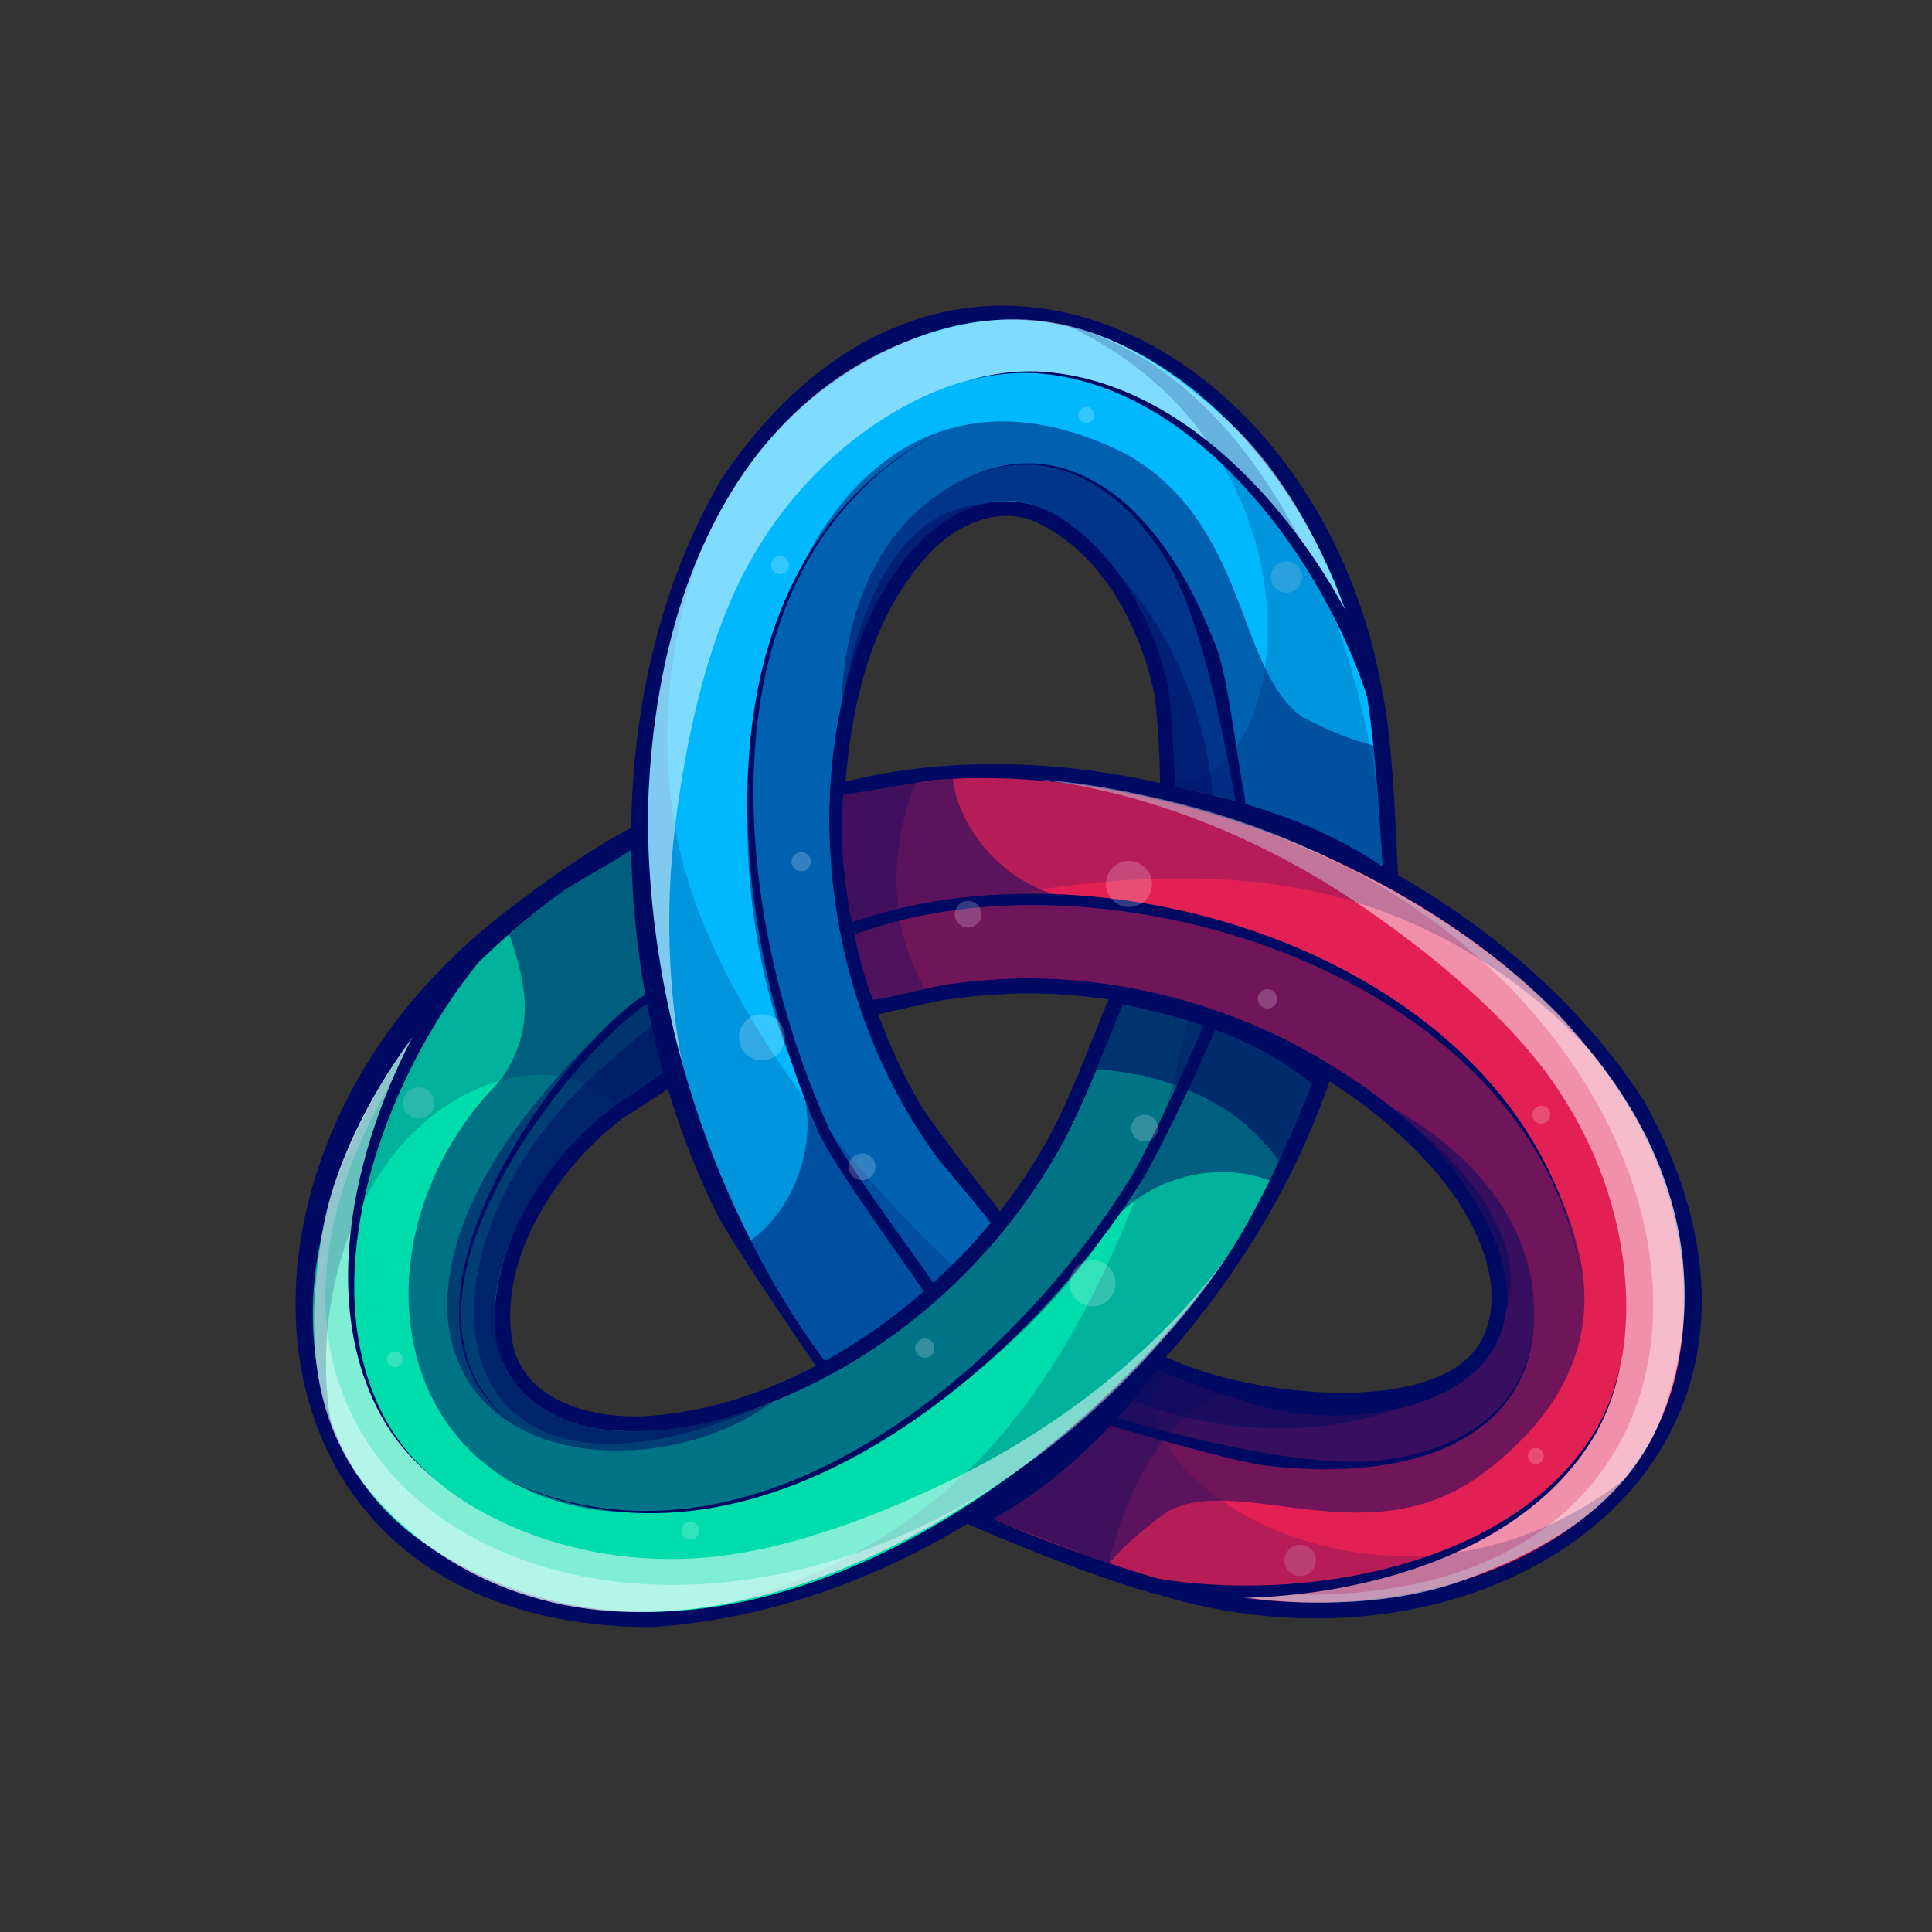 <svg xmlns="http://www.w3.org/2000/svg" xmlns:xlink="http://www.w3.org/1999/xlink" width="500" zoomAndPan="magnify" viewBox="0 0 375 375" height="500" preserveAspectRatio="xMidYMid meet" version="1.0"><rect x="0" y="0" width="375" height="375" fill="#333333" stroke="none"/><defs><clipPath id="a522927414"><path d="M 122 59.336 L 272 59.336 L 272 266 L 122 266 Z M 122 59.336 " clip-rule="nonzero"/></clipPath><clipPath id="154cca0d17"><path d="M 161 148 L 330.336 148 L 330.336 315 L 161 315 Z M 161 148 " clip-rule="nonzero"/></clipPath><clipPath id="dcd626adf8"><path d="M 57.336 160 L 259 160 L 259 315.836 L 57.336 315.836 Z M 57.336 160 " clip-rule="nonzero"/></clipPath></defs><path fill="#ffffff" d="M 236.695 221.105 C 236.695 221.449 236.629 221.781 236.5 222.098 C 236.367 222.418 236.18 222.695 235.938 222.941 C 235.691 223.184 235.414 223.371 235.094 223.5 C 234.777 223.633 234.445 223.699 234.102 223.699 C 233.758 223.699 233.43 223.633 233.109 223.5 C 232.793 223.371 232.512 223.184 232.27 222.941 C 232.027 222.695 231.84 222.418 231.707 222.098 C 231.578 221.781 231.512 221.449 231.512 221.105 C 231.512 220.762 231.578 220.434 231.707 220.113 C 231.84 219.797 232.027 219.516 232.27 219.273 C 232.512 219.031 232.793 218.844 233.109 218.711 C 233.43 218.578 233.758 218.516 234.102 218.516 C 234.445 218.516 234.777 218.578 235.094 218.711 C 235.414 218.844 235.691 219.031 235.938 219.273 C 236.18 219.516 236.367 219.797 236.5 220.113 C 236.629 220.434 236.695 220.762 236.695 221.105 Z M 236.695 221.105 " fill-opacity="0.2" fill-rule="nonzero"/><path fill="#ffffff" d="M 222.707 248.637 C 222.707 248.93 222.68 249.223 222.621 249.508 C 222.562 249.797 222.48 250.074 222.367 250.348 C 222.254 250.617 222.117 250.875 221.953 251.121 C 221.793 251.363 221.605 251.59 221.398 251.797 C 221.191 252.004 220.965 252.191 220.723 252.352 C 220.477 252.516 220.219 252.652 219.949 252.766 C 219.676 252.879 219.398 252.961 219.109 253.02 C 218.824 253.078 218.531 253.105 218.238 253.105 C 217.945 253.105 217.656 253.078 217.367 253.02 C 217.078 252.961 216.801 252.879 216.527 252.766 C 216.258 252.652 216 252.516 215.754 252.352 C 215.512 252.191 215.285 252.004 215.078 251.797 C 214.871 251.59 214.688 251.363 214.523 251.121 C 214.359 250.875 214.223 250.617 214.109 250.348 C 213.996 250.074 213.914 249.797 213.855 249.508 C 213.797 249.223 213.77 248.93 213.77 248.637 C 213.77 248.344 213.797 248.051 213.855 247.766 C 213.914 247.477 213.996 247.199 214.109 246.926 C 214.223 246.656 214.359 246.398 214.523 246.152 C 214.688 245.91 214.871 245.684 215.078 245.477 C 215.285 245.27 215.512 245.082 215.754 244.922 C 216 244.758 216.258 244.621 216.527 244.508 C 216.801 244.395 217.078 244.309 217.367 244.254 C 217.656 244.195 217.945 244.168 218.238 244.168 C 218.531 244.168 218.824 244.195 219.109 244.254 C 219.398 244.309 219.676 244.395 219.949 244.508 C 220.219 244.621 220.477 244.758 220.723 244.922 C 220.965 245.082 221.191 245.27 221.398 245.477 C 221.605 245.684 221.793 245.91 221.953 246.152 C 222.117 246.398 222.254 246.656 222.367 246.926 C 222.48 247.199 222.562 247.477 222.621 247.766 C 222.68 248.051 222.707 248.344 222.707 248.637 Z M 222.707 248.637 " fill-opacity="0.2" fill-rule="nonzero"/><path fill="#ffffff" d="M 185.703 254.559 C 185.703 254.809 185.656 255.047 185.562 255.277 C 185.465 255.508 185.332 255.711 185.156 255.887 C 184.977 256.062 184.777 256.199 184.547 256.293 C 184.316 256.387 184.078 256.438 183.828 256.438 C 183.578 256.438 183.34 256.387 183.109 256.293 C 182.879 256.199 182.676 256.062 182.5 255.887 C 182.324 255.711 182.188 255.508 182.094 255.277 C 182 255.047 181.949 254.809 181.949 254.559 C 181.949 254.309 182 254.07 182.094 253.84 C 182.188 253.609 182.324 253.406 182.5 253.23 C 182.676 253.055 182.879 252.922 183.109 252.824 C 183.34 252.73 183.578 252.684 183.828 252.684 C 184.078 252.684 184.316 252.73 184.547 252.824 C 184.777 252.922 184.977 253.055 185.156 253.23 C 185.332 253.406 185.465 253.609 185.562 253.84 C 185.656 254.07 185.703 254.309 185.703 254.559 Z M 185.703 254.559 " fill-opacity="0.2" fill-rule="nonzero"/><path fill="#ffffff" d="M 84.105 236.367 C 84.105 236.574 84.066 236.77 83.988 236.957 C 83.91 237.148 83.801 237.312 83.656 237.457 C 83.512 237.602 83.344 237.715 83.156 237.793 C 82.965 237.871 82.77 237.91 82.566 237.91 C 82.359 237.91 82.164 237.871 81.973 237.793 C 81.785 237.715 81.617 237.602 81.473 237.457 C 81.328 237.312 81.219 237.148 81.141 236.957 C 81.062 236.77 81.023 236.574 81.023 236.367 C 81.023 236.164 81.062 235.969 81.141 235.777 C 81.219 235.59 81.328 235.422 81.473 235.277 C 81.617 235.133 81.785 235.023 81.973 234.945 C 82.164 234.863 82.359 234.824 82.566 234.824 C 82.77 234.824 82.965 234.863 83.156 234.941 C 83.344 235.023 83.512 235.133 83.656 235.277 C 83.801 235.422 83.91 235.59 83.988 235.777 C 84.066 235.969 84.105 236.164 84.105 236.367 Z M 84.105 236.367 " fill-opacity="0.2" fill-rule="nonzero"/><path fill="#ffffff" d="M 133.91 280.277 C 133.91 280.512 133.867 280.734 133.777 280.945 C 133.691 281.16 133.562 281.348 133.402 281.512 C 133.238 281.676 133.047 281.801 132.836 281.891 C 132.621 281.98 132.398 282.023 132.168 282.023 C 131.938 282.023 131.715 281.98 131.5 281.891 C 131.285 281.801 131.098 281.676 130.934 281.512 C 130.77 281.348 130.645 281.16 130.559 280.945 C 130.469 280.734 130.426 280.512 130.426 280.277 C 130.426 280.047 130.469 279.824 130.559 279.613 C 130.645 279.398 130.77 279.211 130.934 279.047 C 131.098 278.883 131.285 278.758 131.5 278.668 C 131.715 278.578 131.938 278.535 132.168 278.535 C 132.398 278.535 132.621 278.578 132.836 278.668 C 133.047 278.758 133.238 278.883 133.402 279.047 C 133.562 279.211 133.691 279.398 133.777 279.613 C 133.867 279.824 133.91 280.047 133.91 280.277 Z M 133.91 280.277 " fill-opacity="0.2" fill-rule="nonzero"/><path fill="#ffffff" d="M 86.719 283.832 C 86.719 284.277 86.637 284.703 86.465 285.113 C 86.293 285.523 86.051 285.887 85.738 286.203 C 85.426 286.516 85.062 286.758 84.652 286.93 C 84.238 287.098 83.812 287.184 83.367 287.184 C 82.922 287.184 82.496 287.098 82.086 286.93 C 81.676 286.758 81.312 286.516 80.996 286.203 C 80.684 285.887 80.441 285.523 80.27 285.113 C 80.102 284.703 80.016 284.277 80.016 283.832 C 80.016 283.387 80.102 282.957 80.27 282.547 C 80.441 282.137 80.684 281.773 80.996 281.461 C 81.312 281.145 81.676 280.902 82.086 280.734 C 82.496 280.562 82.922 280.48 83.367 280.48 C 83.812 280.48 84.238 280.562 84.652 280.734 C 85.062 280.902 85.426 281.145 85.738 281.461 C 86.051 281.773 86.293 282.137 86.465 282.547 C 86.637 282.957 86.719 283.387 86.719 283.832 Z M 86.719 283.832 " fill-opacity="0.2" fill-rule="nonzero"/><path fill="#ffffff" d="M 99.949 188.461 C 99.949 188.863 99.871 189.25 99.719 189.621 C 99.562 189.996 99.344 190.324 99.059 190.609 C 98.773 190.895 98.445 191.113 98.074 191.266 C 97.699 191.422 97.312 191.5 96.91 191.5 C 96.508 191.5 96.117 191.422 95.746 191.266 C 95.375 191.113 95.047 190.895 94.762 190.609 C 94.477 190.324 94.258 189.996 94.102 189.621 C 93.949 189.25 93.871 188.863 93.871 188.461 C 93.871 188.055 93.949 187.668 94.102 187.297 C 94.258 186.922 94.477 186.594 94.762 186.309 C 95.047 186.023 95.375 185.805 95.746 185.652 C 96.117 185.496 96.508 185.422 96.91 185.422 C 97.312 185.422 97.699 185.496 98.074 185.652 C 98.445 185.805 98.773 186.023 99.059 186.309 C 99.344 186.594 99.562 186.922 99.719 187.297 C 99.871 187.668 99.949 188.055 99.949 188.461 Z M 99.949 188.461 " fill-opacity="0.2" fill-rule="nonzero"/><path fill="#ffffff" d="M 165.797 232.977 C 165.797 233.32 165.73 233.652 165.598 233.969 C 165.469 234.289 165.281 234.566 165.035 234.812 C 164.793 235.055 164.512 235.242 164.195 235.375 C 163.879 235.504 163.547 235.57 163.203 235.57 C 162.859 235.57 162.527 235.504 162.211 235.375 C 161.895 235.242 161.613 235.055 161.371 234.812 C 161.129 234.566 160.941 234.289 160.809 233.969 C 160.676 233.652 160.609 233.32 160.609 232.977 C 160.609 232.633 160.676 232.305 160.809 231.984 C 160.941 231.668 161.129 231.387 161.371 231.145 C 161.613 230.902 161.895 230.715 162.211 230.582 C 162.527 230.449 162.859 230.387 163.203 230.387 C 163.547 230.387 163.879 230.449 164.195 230.582 C 164.512 230.715 164.793 230.902 165.035 231.145 C 165.281 231.387 165.469 231.668 165.598 231.984 C 165.73 232.305 165.797 232.633 165.797 232.977 Z M 165.797 232.977 " fill-opacity="0.2" fill-rule="nonzero"/><path fill="#ffffff" d="M 145.754 197.352 C 145.754 197.645 145.723 197.938 145.668 198.223 C 145.609 198.512 145.523 198.793 145.414 199.062 C 145.301 199.332 145.164 199.59 145 199.836 C 144.836 200.078 144.652 200.305 144.445 200.512 C 144.238 200.719 144.012 200.906 143.766 201.066 C 143.523 201.23 143.266 201.367 142.996 201.48 C 142.723 201.594 142.445 201.68 142.156 201.734 C 141.867 201.793 141.578 201.82 141.285 201.82 C 140.992 201.82 140.699 201.793 140.414 201.734 C 140.125 201.68 139.844 201.594 139.574 201.48 C 139.305 201.367 139.047 201.23 138.801 201.066 C 138.559 200.906 138.332 200.719 138.125 200.512 C 137.918 200.305 137.73 200.078 137.566 199.836 C 137.406 199.59 137.27 199.332 137.156 199.062 C 137.043 198.793 136.957 198.512 136.902 198.223 C 136.844 197.938 136.816 197.645 136.816 197.352 C 136.816 197.059 136.844 196.77 136.902 196.48 C 136.957 196.191 137.043 195.914 137.156 195.641 C 137.27 195.371 137.406 195.113 137.566 194.871 C 137.73 194.625 137.918 194.398 138.125 194.191 C 138.332 193.984 138.559 193.801 138.801 193.637 C 139.047 193.473 139.305 193.336 139.574 193.223 C 139.844 193.109 140.125 193.027 140.414 192.969 C 140.699 192.91 140.992 192.883 141.285 192.883 C 141.578 192.883 141.867 192.91 142.156 192.969 C 142.445 193.027 142.723 193.109 142.996 193.223 C 143.266 193.336 143.523 193.473 143.766 193.637 C 144.012 193.801 144.238 193.984 144.445 194.191 C 144.652 194.398 144.836 194.625 145 194.871 C 145.164 195.113 145.301 195.371 145.414 195.641 C 145.523 195.914 145.609 196.191 145.668 196.48 C 145.723 196.77 145.754 197.059 145.754 197.352 Z M 145.754 197.352 " fill-opacity="0.2" fill-rule="nonzero"/><path fill="#ffffff" d="M 153.754 151.363 C 153.754 151.613 153.707 151.852 153.609 152.082 C 153.516 152.312 153.379 152.516 153.203 152.691 C 153.027 152.867 152.824 153 152.594 153.098 C 152.363 153.191 152.125 153.238 151.875 153.238 C 151.629 153.238 151.387 153.191 151.156 153.098 C 150.93 153 150.727 152.867 150.551 152.691 C 150.375 152.516 150.238 152.312 150.145 152.082 C 150.047 151.852 150 151.613 150 151.363 C 150 151.113 150.047 150.875 150.145 150.645 C 150.238 150.414 150.375 150.211 150.551 150.035 C 150.727 149.859 150.93 149.727 151.156 149.629 C 151.387 149.535 151.629 149.488 151.875 149.488 C 152.125 149.488 152.363 149.535 152.594 149.629 C 152.824 149.727 153.027 149.859 153.203 150.035 C 153.379 150.211 153.516 150.414 153.609 150.645 C 153.707 150.875 153.754 151.113 153.754 151.363 Z M 153.754 151.363 " fill-opacity="0.2" fill-rule="nonzero"/><path fill="#ffffff" d="M 200.273 84.527 C 200.273 84.73 200.234 84.93 200.156 85.117 C 200.078 85.305 199.965 85.473 199.82 85.617 C 199.676 85.762 199.512 85.875 199.32 85.953 C 199.133 86.031 198.938 86.07 198.73 86.07 C 198.527 86.07 198.328 86.031 198.141 85.953 C 197.953 85.875 197.785 85.762 197.641 85.617 C 197.496 85.473 197.383 85.305 197.305 85.117 C 197.227 84.93 197.188 84.73 197.188 84.527 C 197.188 84.32 197.227 84.125 197.305 83.938 C 197.383 83.746 197.496 83.582 197.641 83.438 C 197.785 83.293 197.953 83.18 198.141 83.102 C 198.328 83.023 198.527 82.984 198.73 82.984 C 198.938 82.984 199.133 83.023 199.32 83.102 C 199.512 83.18 199.676 83.293 199.82 83.438 C 199.965 83.582 200.078 83.746 200.156 83.938 C 200.234 84.125 200.273 84.32 200.273 84.527 Z M 200.273 84.527 " fill-opacity="0.2" fill-rule="nonzero"/><path fill="#ffffff" d="M 145.27 111.895 C 145.27 112.125 145.227 112.348 145.137 112.562 C 145.051 112.773 144.922 112.961 144.762 113.125 C 144.598 113.289 144.406 113.414 144.195 113.504 C 143.98 113.594 143.758 113.637 143.527 113.637 C 143.297 113.637 143.074 113.594 142.859 113.504 C 142.645 113.414 142.457 113.289 142.293 113.125 C 142.129 112.961 142.004 112.773 141.918 112.562 C 141.828 112.348 141.785 112.125 141.785 111.895 C 141.785 111.664 141.828 111.441 141.918 111.227 C 142.004 111.012 142.129 110.824 142.293 110.66 C 142.457 110.496 142.645 110.371 142.859 110.281 C 143.074 110.195 143.297 110.148 143.527 110.148 C 143.758 110.148 143.98 110.195 144.195 110.281 C 144.406 110.371 144.598 110.496 144.762 110.66 C 144.922 110.824 145.051 111.012 145.137 111.227 C 145.227 111.441 145.27 111.664 145.27 111.895 Z M 145.27 111.895 " fill-opacity="0.2" fill-rule="nonzero"/><path fill="#ffffff" d="M 256.082 142.949 C 256.082 143.395 255.996 143.824 255.828 144.234 C 255.656 144.645 255.414 145.008 255.102 145.32 C 254.785 145.637 254.426 145.879 254.016 146.047 C 253.602 146.219 253.176 146.305 252.73 146.305 C 252.285 146.305 251.859 146.219 251.449 146.047 C 251.039 145.879 250.676 145.637 250.359 145.32 C 250.047 145.008 249.805 144.645 249.633 144.234 C 249.465 143.824 249.379 143.395 249.379 142.949 C 249.379 142.508 249.465 142.078 249.633 141.668 C 249.805 141.258 250.047 140.895 250.359 140.582 C 250.676 140.266 251.039 140.023 251.449 139.855 C 251.859 139.684 252.285 139.598 252.73 139.598 C 253.176 139.598 253.602 139.684 254.016 139.855 C 254.426 140.023 254.785 140.266 255.102 140.582 C 255.414 140.895 255.656 141.258 255.828 141.668 C 255.996 142.078 256.082 142.508 256.082 142.949 Z M 256.082 142.949 " fill-opacity="0.2" fill-rule="nonzero"/><path fill="#ffffff" d="M 245.184 109.691 C 245.184 110.094 245.105 110.484 244.953 110.855 C 244.797 111.227 244.578 111.555 244.293 111.84 C 244.008 112.125 243.68 112.344 243.309 112.5 C 242.934 112.652 242.547 112.73 242.145 112.73 C 241.742 112.73 241.355 112.652 240.98 112.5 C 240.609 112.344 240.281 112.125 239.996 111.84 C 239.711 111.555 239.492 111.227 239.336 110.855 C 239.184 110.484 239.105 110.094 239.105 109.691 C 239.105 109.289 239.184 108.902 239.336 108.527 C 239.492 108.156 239.711 107.828 239.996 107.543 C 240.281 107.258 240.609 107.039 240.98 106.883 C 241.355 106.73 241.742 106.652 242.145 106.652 C 242.547 106.652 242.934 106.73 243.309 106.883 C 243.68 107.039 244.008 107.258 244.293 107.543 C 244.578 107.828 244.797 108.156 244.953 108.527 C 245.105 108.902 245.184 109.289 245.184 109.691 Z M 245.184 109.691 " fill-opacity="0.2" fill-rule="nonzero"/><g clip-path="url(#a522927414)"><path fill="#000a63" d="M 140.012 93.012 C 183.945 27.789 255.973 66.059 268.129 133.379 C 270.492 143.723 270.965 162.961 271.527 173.773 C 256.547 163.059 243 158.504 225.027 155.141 C 225.457 151.391 224.711 137.965 223.973 134.309 C 221.125 121.246 213.953 107.633 201.543 101.559 C 194.195 97.918 185.812 101.75 180.543 107.25 C 169.566 118.926 165.543 135.363 164.188 150.941 C 162.504 173.043 167.539 195.047 178.469 214.117 C 180.75 218.094 192.781 233.34 195.566 237.035 C 195.082 237.766 194.414 239.055 193.719 239.582 C 183.824 249.562 172.41 262.129 158.777 265.73 C 155.453 260.844 141.77 240.898 139.043 235.375 C 118.262 193.316 115.406 135.078 140.012 93.016 Z M 140.012 93.012 " fill-opacity="1" fill-rule="nonzero"/></g><path fill="#01b8fe" d="M 268.301 168.129 C 256.266 160.004 242.301 155.434 228.148 152.832 C 228.133 152.555 228.121 152.27 228.102 151.984 C 227.871 147.445 227.293 135.609 226.531 132.293 L 226.535 132.297 C 223.781 120.805 217.871 109.574 208.406 102.258 C 205.016 99.594 201.562 98.066 198.16 97.508 C 197.152 97.34 196.152 97.262 195.156 97.262 C 195.148 97.258 195.141 97.258 195.129 97.262 C 192.02 97.266 188.98 98.055 186.094 99.504 C 186.059 99.52 186.023 99.539 185.988 99.559 C 182.453 101.352 179.148 104.129 176.23 107.656 C 174.652 109.574 173.238 111.594 171.965 113.703 C 171.957 113.719 171.949 113.73 171.941 113.742 C 168.727 119.07 166.414 124.938 164.719 130.949 C 164.656 131.164 164.594 131.375 164.535 131.586 C 164.098 133.184 163.699 134.789 163.34 136.398 C 162.836 138.727 162.414 141.074 162.07 143.43 C 162.039 143.656 162.008 143.883 161.977 144.105 C 161.973 144.117 161.973 144.125 161.973 144.137 C 161.93 144.422 161.895 144.703 161.855 144.988 C 161.805 145.375 161.758 145.77 161.711 146.16 C 161.055 151.66 160.832 157.211 161.012 162.75 C 161.016 162.992 161.027 163.234 161.035 163.473 C 161.074 164.496 161.129 165.523 161.195 166.547 C 161.43 170.098 161.828 173.641 162.383 177.156 C 162.383 177.156 162.383 177.16 162.383 177.16 C 162.457 177.637 162.535 178.113 162.617 178.586 C 162.617 178.586 162.617 178.59 162.617 178.59 C 162.699 179.066 162.785 179.543 162.871 180.016 C 163.004 180.727 163.141 181.438 163.285 182.148 C 165.051 190.863 167.848 199.363 171.637 207.395 C 171.941 208.047 172.258 208.699 172.578 209.34 C 172.789 209.773 173.004 210.203 173.223 210.629 C 173.336 210.844 173.445 211.055 173.555 211.266 C 173.777 211.695 174 212.117 174.23 212.543 C 174.727 213.465 175.234 214.379 175.758 215.289 C 176.074 215.836 176.395 216.379 176.723 216.926 C 178.207 219.395 179.793 221.805 181.477 224.145 C 181.594 224.371 183.535 226.699 185.723 229.328 C 185.844 229.473 185.961 229.617 186.082 229.762 C 187.992 232.055 190.02 234.5 191.148 235.922 C 191.16 235.934 191.172 235.949 191.18 235.965 C 191.691 236.609 192.008 237.031 192.035 237.125 C 192.027 237.137 193.238 238.301 193.23 238.309 C 190.176 241.227 188.086 244.875 184.887 247.629 C 181.984 250.148 176.156 252.961 172.574 257.121 C 168.016 262.418 163.457 266.734 160.297 264.188 C 159.984 263.938 159.688 263.621 159.406 263.23 C 159.402 263.23 159.402 263.227 159.402 263.227 C 155.887 258.387 152.629 253.32 149.641 248.066 C 149.207 247.309 148.781 246.543 148.359 245.777 C 148.207 245.504 148.062 245.227 147.914 244.953 C 147.914 244.949 147.914 244.949 147.91 244.945 C 147.16 243.57 146.434 242.184 145.723 240.781 C 140.094 229.695 135.598 217.941 132.312 205.961 C 127.902 189.887 125.664 173.402 125.766 157.566 L 125.766 157.539 C 126.121 143.461 128.188 129.438 132.348 116.617 C 133.426 113.289 134.648 110.043 136.016 106.895 C 135.969 107.02 135.926 107.148 135.879 107.273 C 139.012 100.043 142.898 93.34 147.629 87.406 C 147.629 87.398 147.637 87.398 147.641 87.391 C 155.434 77.855 165.391 70.34 177.629 65.637 C 177.691 65.613 177.75 65.586 177.812 65.566 C 182.945 63.566 188.02 62.465 192.98 62.141 C 201.367 61.594 209.441 63.27 216.961 66.598 C 224.922 70.121 232.27 75.5 238.715 82.059 C 245.375 88.836 251.074 96.867 255.512 105.422 C 255.516 105.43 255.52 105.441 255.527 105.449 C 258.859 111.871 261.473 118.586 263.246 125.277 C 263.508 126.266 263.75 127.254 263.973 128.234 C 264.254 129.352 264.523 130.586 264.777 131.918 C 265.484 135.629 266.078 140.074 266.57 144.68 C 267.402 152.473 267.941 160.711 268.23 166.602 L 268.23 166.613 C 268.25 167.062 268.273 167.496 268.293 167.914 C 268.297 167.988 268.297 168.059 268.301 168.129 Z M 268.301 168.129 " fill-opacity="1" fill-rule="nonzero"/><path fill="#000a63" d="M 186.023 246.691 C 185.141 247.449 182.023 248.789 181.121 249.527 C 180.859 249.738 181.262 251.109 180.996 251.316 C 180.988 251.324 180.367 251.379 180.363 251.383 C 174.102 255.93 167.547 261.812 160.168 264.168 C 156.23 261.555 153.465 254.062 149.645 248.066 C 147.504 244.715 145.738 241.914 145.27 241.082 C 142.59 236.352 140.109 231.301 137.855 226.332 C 137.84 226.301 137.832 226.27 137.816 226.238 C 137.809 226.203 137.797 226.176 137.789 226.145 C 137.781 226.129 137.773 226.113 137.77 226.094 C 137.758 226.066 137.75 226.039 137.738 226.02 C 137.734 226.012 137.734 226 137.73 225.992 C 137.73 225.988 137.73 225.984 137.73 225.984 C 137.727 225.973 137.719 225.965 137.715 225.953 C 135.402 219.633 133.602 212.918 132.312 205.957 C 127.902 189.883 125.664 173.398 125.77 157.562 L 125.77 157.535 C 126.121 143.457 128.191 129.438 132.352 116.617 C 133.43 113.285 134.648 110.039 136.016 106.895 C 135.973 107.02 135.93 107.145 135.883 107.273 C 129.004 126.582 128.301 144.504 131.02 160.453 C 138.016 201.457 180.527 241.809 186.027 246.688 Z M 186.023 246.691 " fill-opacity="0.2" fill-rule="nonzero"/><path fill="#ffffff" d="M 265.039 132.703 C 264.953 132.445 264.867 132.184 264.777 131.918 C 255.895 105.805 219.801 50.824 171.797 81.066 C 160.703 88.055 151.703 97.883 145.359 109.355 C 137.418 123.727 133.105 143.184 131.02 160.453 C 129.176 175.746 129.613 191.383 132.312 205.961 C 127.902 189.887 125.664 173.402 125.766 157.566 L 125.766 157.539 C 126.121 143.461 128.188 129.438 132.348 116.617 C 133.395 113.422 134.57 110.301 135.879 107.273 C 139.012 100.043 142.898 93.34 147.629 87.406 C 147.629 87.398 147.637 87.398 147.641 87.391 C 155.336 77.73 165.242 70.125 177.668 65.617 C 177.715 65.598 177.762 65.582 177.812 65.566 C 183.145 63.641 188.18 62.527 192.98 62.141 C 201.582 61.449 209.438 63.09 216.961 66.598 C 224.414 70.07 231.535 75.375 238.715 82.059 C 238.816 82.148 238.914 82.242 239.012 82.336 C 245.41 88.316 251.039 96.523 255.512 105.422 C 255.516 105.43 255.52 105.441 255.527 105.449 C 258.762 111.891 261.387 118.695 263.246 125.277 C 263.957 127.797 264.559 130.281 265.039 132.703 Z M 265.039 132.703 " fill-opacity="0.5" fill-rule="nonzero"/><path fill="#000a63" d="M 228.148 152.832 C 228.133 152.555 228.121 152.27 228.102 151.984 C 227.039 134.449 216.484 101.949 198.16 97.508 C 197.801 97.418 197.438 97.344 197.074 97.277 C 196.422 97.246 195.785 97.238 195.156 97.262 C 195.148 97.258 195.141 97.258 195.129 97.262 C 191.855 97.363 188.848 98.168 186.094 99.504 C 186.059 99.52 186.023 99.539 185.988 99.559 C 180.219 102.395 175.578 107.598 171.965 113.703 C 171.957 113.719 171.949 113.73 171.941 113.742 C 168.766 119.113 166.383 125.18 164.719 130.949 C 164.656 131.164 164.594 131.375 164.535 131.586 C 163.68 134.641 163.027 137.598 162.566 140.312 C 162.387 141.352 162.219 142.391 162.07 143.43 C 162.039 143.656 162.004 143.883 161.977 144.105 C 161.973 144.117 161.973 144.125 161.973 144.137 C 161.93 144.422 161.895 144.703 161.855 144.988 C 161.805 145.375 161.758 145.77 161.711 146.16 C 161.062 151.66 160.832 157.211 161.012 162.75 C 161.02 162.992 161.027 163.234 161.035 163.473 C 161.074 164.496 161.129 165.523 161.195 166.547 C 161.426 170.098 161.824 173.641 162.383 177.156 C 162.383 177.156 162.383 177.16 162.383 177.16 C 162.457 177.637 162.535 178.113 162.617 178.586 C 162.617 178.586 162.617 178.59 162.617 178.59 C 162.699 179.066 162.785 179.543 162.871 180.016 C 163.004 180.727 163.141 181.438 163.285 182.148 C 165.051 190.863 167.848 199.363 171.637 207.395 C 171.941 208.047 172.254 208.699 172.578 209.34 C 172.789 209.773 173.004 210.199 173.223 210.629 C 173.336 210.844 173.445 211.055 173.555 211.266 C 173.777 211.691 174 212.117 174.23 212.543 C 174.727 213.465 175.234 214.379 175.758 215.289 C 176.074 215.836 176.395 216.379 176.723 216.926 C 178.207 219.395 179.793 221.805 181.477 224.145 C 181.633 224.363 183.559 226.699 185.723 229.328 C 185.844 229.473 185.961 229.617 186.082 229.762 C 187.98 232.066 190 234.516 191.148 235.922 C 191.16 235.934 191.172 235.949 191.18 235.965 C 191.691 236.586 192.02 236.996 192.078 237.082 C 192.066 237.098 192.051 237.109 192.035 237.125 C 192.027 237.133 192.02 237.141 192.012 237.152 C 191.922 237.246 192.844 237.309 192.746 237.406 C 193.324 240.215 183.242 251.25 172.574 257.121 C 168.277 259.484 164.766 262.816 160.297 264.188 C 159.984 263.938 159.688 263.621 159.406 263.23 C 159.402 263.23 159.402 263.227 159.402 263.227 C 155.887 258.387 152.629 253.32 149.641 248.066 C 149.207 247.309 148.781 246.543 148.359 245.777 C 148.227 245.496 148.074 245.219 147.914 244.953 C 147.914 244.949 147.914 244.949 147.91 244.945 C 147.113 243.637 146.055 242.453 145.289 241.09 C 145.434 240.988 145.578 240.887 145.723 240.781 C 154.844 234.156 159.172 220.316 155.359 210.137 C 128.812 151.965 154.953 56.434 218.453 88.059 C 242.465 101.477 239.84 130.078 252.816 139.172 C 256.742 141.277 261.926 143.562 266.57 144.68 C 266.746 144.723 266.922 144.762 267.098 144.805 C 267.66 148.992 267.98 160.949 268.23 166.602 L 268.23 166.613 C 268.25 167.098 268.27 167.531 268.293 167.914 C 268.297 167.992 268.301 168.066 268.305 168.137 C 256.273 160.008 242.309 155.445 228.148 152.832 Z M 228.148 152.832 " fill-opacity="0.5" fill-rule="nonzero"/><path fill="#000a63" d="M 181.316 84.496 C 134.859 110.504 141.824 177.039 160.785 218.75 C 163.719 225.168 177.672 243.805 181.602 249.641 L 179.855 251.484 C 175.922 245.457 161.695 226.188 158.809 219.633 C 140.312 177.355 134.152 110.059 181.312 84.496 Z M 181.316 84.496 " fill-opacity="1" fill-rule="nonzero"/><path fill="#000a63" d="M 240.918 155.66 C 240.941 155.926 240.945 155.766 240.934 155.777 C 240.457 155.824 240.035 155.559 239.605 155.434 C 238.68 155.164 237.75 154.945 236.84 154.715 C 236.34 154.59 235.883 154.484 235.406 154.371 C 235.246 154.336 235.082 154.297 234.941 154.266 C 234.375 154.137 233.711 153.988 233.18 153.871 C 231.949 153.605 230.754 153.359 229.566 153.117 C 229.246 153.051 228.988 153.004 228.73 152.953 C 228.473 152.898 228.379 152.883 228.148 152.832 C 228.156 152.758 228.141 152.621 228.137 152.559 C 228.133 152.496 228.129 152.473 228.125 152.434 C 228.031 151.062 227.797 149.688 227.629 148.324 C 227.398 146.449 227.164 144.574 226.934 142.699 C 226.867 142.137 226.664 141.602 226.555 141.039 C 226.379 140.156 226.234 139.266 226.125 138.375 C 225.898 136.586 225.797 134.785 225.82 132.98 C 225.828 132.387 225.848 131.793 225.883 131.199 C 225.914 130.648 225.957 130.086 225.844 129.539 C 225.789 129.27 225.66 129.047 225.574 128.789 C 225.477 128.504 225.418 128.195 225.328 127.906 C 225.211 127.547 225.102 127.191 224.984 126.84 C 224.863 126.484 224.746 126.133 224.621 125.785 C 224.5 125.438 224.375 125.086 224.246 124.746 C 223.988 124.066 223.723 123.387 223.449 122.715 C 223.309 122.379 223.168 122.051 223.027 121.727 C 222.738 121.074 222.445 120.426 222.137 119.793 C 221.832 119.16 221.52 118.539 221.199 117.926 C 221.035 117.617 220.875 117.312 220.711 117.02 C 220.055 115.836 219.363 114.688 218.645 113.555 C 218.461 113.27 218.281 113.004 218.098 112.73 C 217.914 112.461 217.73 112.191 217.547 111.926 C 217.176 111.402 216.797 110.887 216.414 110.379 C 216.246 110.152 216.07 109.93 215.902 109.719 C 215.598 109.328 215.262 108.922 214.953 108.555 C 214.648 108.191 214.352 107.852 214.055 107.512 C 213.875 107.309 213.676 107.09 213.52 106.922 C 213.363 106.75 213.211 106.59 213.094 106.465 C 212.977 106.344 212.918 106.281 212.832 106.195 C 212.109 105.457 211.387 104.762 210.629 104.074 C 210.52 103.977 210.414 103.887 210.309 103.793 C 210.098 103.609 209.883 103.426 209.668 103.25 C 209.559 103.156 209.449 103.07 209.344 102.984 C 209.234 102.895 209.125 102.805 209.016 102.727 C 208.816 102.574 208.609 102.402 208.41 102.262 C 206.672 101.023 204.887 99.934 202.977 98.992 C 202.883 98.945 202.793 98.91 202.707 98.871 C 202.234 98.668 201.762 98.477 201.281 98.301 C 201.094 98.23 200.902 98.164 200.719 98.102 C 200.254 97.949 199.793 97.816 199.324 97.691 C 199.117 97.641 198.922 97.594 198.707 97.547 C 198.496 97.5 198.266 97.453 198.047 97.418 C 197.727 97.367 197.395 97.305 197.078 97.277 C 195.641 97.145 194.234 97.164 192.805 97.336 C 192.625 97.355 192.449 97.398 192.281 97.426 C 192.113 97.453 191.906 97.496 191.766 97.527 C 191.625 97.555 191.484 97.586 191.387 97.609 C 191.289 97.633 191.25 97.641 191.188 97.656 C 190.977 97.707 190.766 97.762 190.57 97.812 C 190.469 97.84 190.344 97.875 190.273 97.895 C 190.207 97.91 190.191 97.914 190.152 97.926 C 189.988 97.973 189.848 98.02 189.691 98.066 C 189.66 98.078 189.633 98.086 189.602 98.098 C 189.293 98.195 188.988 98.301 188.688 98.41 C 188.52 98.469 188.355 98.531 188.188 98.598 C 188.02 98.664 187.844 98.734 187.676 98.805 C 187.512 98.875 187.359 98.941 187.195 99.012 C 187.031 99.082 186.867 99.156 186.703 99.234 C 186.391 99.379 186.082 99.531 185.777 99.688 C 185.758 99.695 185.742 99.707 185.727 99.715 C 185.566 99.801 185.402 99.887 185.25 99.973 C 185.094 100.059 184.949 100.137 184.797 100.227 C 183.82 100.816 182.879 101.445 181.961 102.125 C 181.82 102.23 181.684 102.344 181.539 102.457 C 181.398 102.566 181.266 102.672 181.117 102.797 C 180.969 102.918 180.777 103.078 180.625 103.207 C 180.477 103.332 180.352 103.438 180.207 103.562 C 180.059 103.691 179.914 103.82 179.766 103.953 C 179.328 104.355 178.898 104.762 178.477 105.188 C 178.336 105.328 178.195 105.473 178.055 105.621 C 177.527 106.176 177.012 106.746 176.508 107.332 C 176.418 107.438 176.328 107.543 176.234 107.66 C 175.281 108.832 174.375 110.035 173.508 111.277 C 173.414 111.414 173.316 111.562 173.223 111.703 C 172.938 112.133 172.66 112.574 172.383 113.016 C 172.293 113.164 172.199 113.312 172.109 113.465 C 172.02 113.613 171.926 113.766 171.836 113.918 C 171.656 114.223 171.48 114.531 171.305 114.84 C 171.043 115.305 170.785 115.773 170.535 116.242 C 170.527 116.254 170.52 116.266 170.516 116.277 C 170.348 116.594 170.18 116.91 170.02 117.227 C 169.855 117.539 169.695 117.855 169.539 118.176 C 169.531 118.188 169.527 118.199 169.52 118.211 C 169.355 118.543 169.191 118.883 169.035 119.219 C 168.879 119.555 168.719 119.91 168.57 120.242 C 168.422 120.578 168.285 120.891 168.145 121.223 C 167.957 121.664 167.77 122.113 167.59 122.559 C 167.473 122.848 167.352 123.156 167.238 123.441 C 167.129 123.727 167.008 124.027 166.906 124.297 C 166.805 124.562 166.73 124.77 166.633 125.023 C 166.621 125.055 166.613 125.082 166.602 125.109 C 166.445 125.543 166.301 125.941 166.152 126.391 C 166 126.836 165.84 127.305 165.691 127.77 C 165.391 128.703 165.105 129.652 164.824 130.598 C 164.691 131.055 164.562 131.523 164.434 131.98 C 164.422 132.023 164.414 132.062 164.402 132.102 C 164.277 132.574 164.152 133.031 164.035 133.504 C 163.797 134.465 163.57 135.438 163.355 136.406 C 163.348 136.441 163.34 136.469 163.332 136.516 C 163.328 136.559 163.352 136.68 163.293 136.703 C 163.234 136.723 163.527 136.688 163.289 136.715 C 163.941 118.27 170.816 99.73 189.402 91.977 C 195.777 89.32 206.664 88.906 213.312 94.32 C 216.633 97.027 220.156 99.129 223.742 103.859 C 232.258 115.102 237.828 139.672 240.504 153.887 C 240.574 154.258 240.906 155.402 240.93 155.668 Z M 240.918 155.66 " fill-opacity="0.5" fill-rule="nonzero"/><path fill="#000a63" d="M 188.508 92.414 C 199.594 87.414 210.051 90.289 218.91 98.109 C 226.969 105.633 232.293 115.629 236.168 125.84 C 238.414 131.84 240.137 147.516 241.438 153.789 C 241.621 154.734 241.715 155.664 241.84 156.535 L 239.957 156.793 C 239.832 155.863 239.754 154.984 239.594 154.141 C 237.098 140.898 232.883 118.207 225.312 106.949 C 222.27 102.492 218.73 98.293 214.199 95.285 C 206.555 89.715 197.203 88.648 188.508 92.418 Z M 188.508 92.414 " fill-opacity="1" fill-rule="nonzero"/><path fill="#000a63" d="M 235.402 154.375 C 234.273 154.098 234.289 154.113 233.215 153.879 C 231.418 153.488 229.879 153.191 228.125 152.824 C 228.332 152.82 227.98 152.543 227.98 152.488 C 227.453 137.152 216.191 102.953 198.152 98.293 C 195.051 97.488 192.328 98.508 189.273 99.484 C 177.117 103.363 172.293 113.973 166.773 125.363 C 165.34 128.328 164.391 133.441 163.277 136.703 C 163.258 136.758 163.422 136.684 163.379 136.707 C 175.324 65.484 231.336 104.582 235.402 154.371 Z M 235.402 154.375 " fill-opacity="0.5" fill-rule="nonzero"/><path fill="#ffffff" d="M 169.922 226.48 C 169.922 226.824 169.855 227.156 169.727 227.473 C 169.594 227.793 169.406 228.07 169.164 228.316 C 168.922 228.559 168.641 228.746 168.324 228.879 C 168.004 229.008 167.676 229.074 167.332 229.074 C 166.988 229.074 166.656 229.008 166.34 228.879 C 166.02 228.746 165.742 228.559 165.496 228.316 C 165.254 228.07 165.066 227.793 164.934 227.473 C 164.805 227.156 164.738 226.824 164.738 226.48 C 164.738 226.137 164.805 225.809 164.934 225.488 C 165.066 225.172 165.254 224.891 165.496 224.648 C 165.742 224.406 166.02 224.219 166.34 224.086 C 166.656 223.953 166.988 223.891 167.332 223.891 C 167.676 223.891 168.004 223.953 168.324 224.086 C 168.641 224.219 168.922 224.406 169.164 224.648 C 169.406 224.891 169.594 225.172 169.727 225.488 C 169.855 225.809 169.922 226.137 169.922 226.48 Z M 169.922 226.48 " fill-opacity="0.2" fill-rule="nonzero"/><path fill="#ffffff" d="M 152.375 201.336 C 152.375 201.629 152.348 201.918 152.289 202.207 C 152.234 202.496 152.148 202.773 152.035 203.047 C 151.922 203.316 151.785 203.574 151.621 203.816 C 151.461 204.062 151.273 204.289 151.066 204.496 C 150.859 204.703 150.633 204.887 150.391 205.051 C 150.145 205.215 149.887 205.352 149.617 205.465 C 149.348 205.578 149.066 205.66 148.777 205.719 C 148.492 205.777 148.199 205.805 147.906 205.805 C 147.613 205.805 147.324 205.777 147.035 205.719 C 146.746 205.66 146.469 205.578 146.195 205.465 C 145.926 205.352 145.668 205.215 145.426 205.051 C 145.18 204.887 144.953 204.703 144.746 204.496 C 144.539 204.289 144.355 204.062 144.191 203.816 C 144.027 203.574 143.891 203.316 143.777 203.047 C 143.664 202.773 143.582 202.496 143.523 202.207 C 143.465 201.918 143.438 201.629 143.438 201.336 C 143.438 201.043 143.465 200.75 143.523 200.465 C 143.582 200.176 143.664 199.895 143.777 199.625 C 143.891 199.355 144.027 199.098 144.191 198.852 C 144.355 198.609 144.539 198.383 144.746 198.176 C 144.953 197.969 145.18 197.781 145.426 197.621 C 145.668 197.457 145.926 197.32 146.195 197.207 C 146.469 197.094 146.746 197.008 147.035 196.953 C 147.324 196.895 147.613 196.867 147.906 196.867 C 148.199 196.867 148.492 196.895 148.777 196.953 C 149.066 197.008 149.348 197.094 149.617 197.207 C 149.887 197.32 150.145 197.457 150.391 197.621 C 150.633 197.781 150.859 197.969 151.066 198.176 C 151.273 198.383 151.461 198.609 151.621 198.852 C 151.785 199.098 151.922 199.355 152.035 199.625 C 152.148 199.895 152.234 200.176 152.289 200.465 C 152.348 200.75 152.375 201.043 152.375 201.336 Z M 152.375 201.336 " fill-opacity="0.2" fill-rule="nonzero"/><path fill="#ffffff" d="M 157.398 167.258 C 157.398 167.508 157.352 167.746 157.254 167.977 C 157.16 168.207 157.023 168.41 156.848 168.586 C 156.672 168.762 156.469 168.895 156.238 168.992 C 156.008 169.086 155.77 169.133 155.52 169.133 C 155.273 169.133 155.031 169.086 154.805 168.992 C 154.574 168.895 154.371 168.762 154.195 168.586 C 154.02 168.41 153.883 168.207 153.789 167.977 C 153.691 167.746 153.645 167.508 153.645 167.258 C 153.645 167.008 153.691 166.77 153.789 166.539 C 153.883 166.309 154.02 166.105 154.195 165.93 C 154.371 165.754 154.574 165.621 154.805 165.523 C 155.031 165.43 155.273 165.383 155.52 165.383 C 155.77 165.383 156.008 165.43 156.238 165.523 C 156.469 165.621 156.672 165.754 156.848 165.93 C 157.023 166.105 157.16 166.309 157.254 166.539 C 157.352 166.77 157.398 167.008 157.398 167.258 Z M 157.398 167.258 " fill-opacity="0.2" fill-rule="nonzero"/><path fill="#ffffff" d="M 212.406 80.52 C 212.406 80.723 212.367 80.922 212.289 81.109 C 212.211 81.297 212.102 81.465 211.957 81.609 C 211.812 81.754 211.645 81.867 211.457 81.945 C 211.266 82.023 211.07 82.062 210.867 82.062 C 210.66 82.062 210.465 82.023 210.273 81.945 C 210.086 81.867 209.918 81.754 209.773 81.609 C 209.629 81.465 209.52 81.297 209.441 81.109 C 209.363 80.922 209.324 80.723 209.324 80.52 C 209.324 80.312 209.363 80.117 209.441 79.93 C 209.52 79.738 209.629 79.574 209.773 79.43 C 209.918 79.285 210.086 79.172 210.273 79.094 C 210.465 79.016 210.66 78.977 210.867 78.977 C 211.07 78.977 211.266 79.016 211.457 79.094 C 211.645 79.172 211.812 79.285 211.957 79.43 C 212.102 79.574 212.211 79.738 212.289 79.93 C 212.367 80.117 212.406 80.312 212.406 80.52 Z M 212.406 80.52 " fill-opacity="0.2" fill-rule="nonzero"/><path fill="#ffffff" d="M 153.133 109.695 C 153.133 109.926 153.09 110.148 153 110.359 C 152.914 110.574 152.785 110.762 152.621 110.926 C 152.461 111.09 152.27 111.215 152.059 111.305 C 151.844 111.395 151.621 111.438 151.391 111.438 C 151.16 111.438 150.938 111.395 150.723 111.305 C 150.508 111.215 150.32 111.09 150.156 110.926 C 149.992 110.762 149.867 110.574 149.777 110.359 C 149.691 110.148 149.648 109.926 149.648 109.695 C 149.648 109.461 149.691 109.238 149.777 109.027 C 149.867 108.812 149.992 108.625 150.156 108.461 C 150.32 108.297 150.508 108.172 150.723 108.082 C 150.938 107.996 151.16 107.949 151.391 107.949 C 151.621 107.949 151.844 107.996 152.059 108.082 C 152.27 108.172 152.461 108.297 152.621 108.461 C 152.785 108.625 152.914 108.812 153 109.027 C 153.09 109.238 153.133 109.461 153.133 109.695 Z M 153.133 109.695 " fill-opacity="0.2" fill-rule="nonzero"/><path fill="#ffffff" d="M 252.75 112.012 C 252.75 112.418 252.676 112.805 252.52 113.176 C 252.367 113.547 252.148 113.879 251.863 114.16 C 251.578 114.445 251.25 114.668 250.875 114.82 C 250.504 114.977 250.117 115.051 249.715 115.051 C 249.309 115.051 248.922 114.977 248.551 114.82 C 248.18 114.668 247.848 114.445 247.562 114.16 C 247.277 113.879 247.059 113.547 246.906 113.176 C 246.75 112.805 246.676 112.418 246.676 112.012 C 246.676 111.609 246.75 111.223 246.906 110.852 C 247.059 110.477 247.277 110.148 247.562 109.863 C 247.848 109.578 248.18 109.359 248.551 109.207 C 248.922 109.051 249.309 108.973 249.715 108.973 C 250.117 108.973 250.504 109.051 250.875 109.207 C 251.25 109.359 251.578 109.578 251.863 109.863 C 252.148 110.148 252.367 110.477 252.52 110.852 C 252.676 111.223 252.75 111.609 252.75 112.012 Z M 252.75 112.012 " fill-opacity="0.2" fill-rule="nonzero"/><path fill="#000a63" d="M 207.055 63.125 C 246.797 73.715 267.688 128.504 268.301 168.129 C 256.266 160.008 242.301 155.434 228.148 152.832 C 228.137 152.465 228.098 152.105 228.074 151.746 C 251.469 152.359 258.98 87.492 207.055 63.129 Z M 207.055 63.125 " fill-opacity="0.2" fill-rule="nonzero"/><path fill="#000a63" d="M 265.867 136.77 C 257.363 109.055 232.359 74.605 201.238 72.449 C 196.668 72.188 192.043 72.707 187.625 73.988 C 192.008 72.594 196.637 71.949 201.254 72.094 C 228.996 73.332 251.617 99.004 263.188 122.363 C 265.234 126.539 267.027 130.848 268.504 135.277 C 268.504 135.277 266.695 137.004 266.246 136.668 L 265.863 136.77 Z M 265.867 136.77 " fill-opacity="1" fill-rule="nonzero"/><g clip-path="url(#154cca0d17)"><path fill="#000a63" d="M 319.184 213.816 C 357.285 282.609 290.445 329.355 224.969 309.566 C 215.113 307.113 196.465 299.668 186.953 295.422 C 186.68 295.301 186.668 294.918 186.934 294.777 C 202.816 286.43 212.887 276.574 223.828 262.422 C 223.938 262.281 224.133 262.242 224.289 262.328 C 238.105 270.176 272.305 274.852 284.633 263.828 C 289.324 259.691 290.23 252.93 289.031 247.074 C 286.219 234.289 276.762 224.195 266.898 216.164 C 249.871 202.758 228.789 194.738 207.152 193.102 C 199.418 192.512 191.66 192.863 183.984 194 C 182.578 194.02 169.996 197.043 168.379 197.336 C 167.953 196.574 167.105 195.391 166.953 194.531 C 162.566 181.184 160.031 165.777 163.023 151.996 C 216.223 138.027 287.688 164.918 319.188 213.816 Z M 319.184 213.816 " fill-opacity="1" fill-rule="nonzero"/></g><path fill="#e32054" d="M 326.457 259.773 C 322.176 303.359 269.391 317.824 231.441 308.203 C 221.652 305.969 202.598 299.242 193.418 295.105 C 193.152 294.984 193.137 294.609 193.391 294.465 C 205.738 287.496 215.91 277.375 224.488 266.227 C 224.586 266.098 224.762 266.051 224.914 266.117 C 228.199 267.562 241.418 272.145 244.855 273.012 L 244.852 273.012 C 266.539 278.738 300.84 271.18 290.664 241.957 C 283.621 223.422 266.586 210.469 249.43 201.707 C 233.398 193.832 215.516 189.582 197.637 189.914 C 192.633 190.012 187.652 190.473 182.703 191.227 C 182.363 191.281 169.59 194.359 169.461 194.039 C 166.754 187.289 162.129 168.586 163.695 154.305 C 165.02 154.137 179.98 151.531 181.344 151.418 C 241.137 146.363 333.414 191.078 326.461 259.77 Z M 326.457 259.773 " fill-opacity="1" fill-rule="nonzero"/><path fill="#ffffff" d="M 220.59 154.078 C 220.633 154.082 220.668 154.09 220.711 154.102 C 221.043 154.176 221.379 154.246 221.711 154.32 C 272.508 165.648 333.191 204.855 326.445 259.781 C 325.281 266.977 323.398 273.227 320.941 278.648 C 320.938 278.648 320.938 278.652 320.938 278.656 C 313.855 292.445 300.93 300.586 283.641 306.84 C 268.938 312.156 249.066 312.148 232.699 308.5 C 232.547 308.465 232.395 308.43 232.246 308.395 C 232.238 308.395 232.234 308.391 232.223 308.391 C 231.957 308.328 231.695 308.27 231.438 308.207 C 230.926 308.086 230.434 307.965 229.957 307.84 C 229.492 307.723 229.051 307.605 228.625 307.492 C 227.977 307.316 227.375 307.148 226.832 306.988 C 359.988 330.914 346.184 179.117 220.59 154.078 Z M 220.59 154.078 " fill-opacity="0.4" fill-rule="nonzero"/><path fill="#ffffff" d="M 326.457 259.82 C 323.219 285.738 307.648 298.188 283.668 306.852 C 267.176 312.809 244.137 311.988 226.98 307.121 C 253.758 311.352 320.516 304.648 315.371 247.562 C 314.191 234.504 309.535 222.02 302.199 211.148 C 293.02 197.539 277.652 184.848 263.219 175.137 C 244.344 162.438 222.527 153.832 201.848 151.309 C 203.055 151.398 204.281 151.508 205.52 151.641 C 205.832 151.672 206.145 151.707 206.461 151.742 C 208.559 151.98 210.691 152.27 212.855 152.617 L 213.77 152.766 C 214.547 152.898 215.32 153.035 216.09 153.176 C 216.215 153.199 216.344 153.223 216.473 153.246 C 216.672 153.285 216.871 153.324 217.07 153.363 C 217.074 153.363 217.086 153.363 217.094 153.367 C 217.242 153.395 217.398 153.426 217.547 153.453 C 217.609 153.461 217.668 153.477 217.73 153.488 C 217.852 153.512 217.973 153.535 218.102 153.559 C 218.23 153.586 218.367 153.609 218.5 153.641 C 218.59 153.66 218.688 153.68 218.789 153.699 C 219.027 153.75 219.262 153.797 219.504 153.848 C 219.574 153.859 219.645 153.875 219.715 153.891 C 219.824 153.914 219.93 153.938 220.039 153.957 C 220.266 154.004 220.488 154.051 220.715 154.105 C 221.047 154.176 221.383 154.25 221.715 154.324 C 249.645 160.523 280.711 175.062 301.777 196.148 C 304.145 198.535 306.27 201.113 308.371 203.656 C 321.559 219.629 329.109 238.641 326.461 259.824 Z M 326.457 259.82 " fill-opacity="0.5" fill-rule="nonzero"/><path fill="#000a63" d="M 308.641 203.941 C 308.547 203.848 308.457 203.75 308.363 203.652 C 294.297 188.742 278.656 179.969 263.219 175.133 C 223.523 162.715 171.547 178.863 164.699 181.543 C 164.426 180.41 164.164 179.273 163.918 178.137 C 163.852 177.809 163.734 177.109 163.734 177.102 C 162.531 169.457 162.434 161.953 163.691 154.312 C 166.289 154.02 182.277 151.27 184.938 151.156 C 190.367 150.918 195.992 151.008 201.441 151.258 L 201.445 151.258 C 201.48 151.262 201.512 151.266 201.547 151.27 C 201.578 151.277 201.609 151.277 201.641 151.285 C 201.656 151.285 201.676 151.289 201.695 151.289 C 201.727 151.293 201.754 151.297 201.777 151.297 C 201.785 151.297 201.793 151.297 201.801 151.301 C 201.805 151.301 201.809 151.301 201.809 151.301 C 201.82 151.301 201.832 151.301 201.844 151.305 C 203.055 151.395 204.281 151.508 205.52 151.641 C 205.832 151.672 206.145 151.707 206.457 151.742 C 208.559 151.977 210.688 152.27 212.852 152.617 L 213.77 152.766 C 214.547 152.895 215.32 153.031 216.086 153.172 C 216.211 153.195 216.34 153.219 216.469 153.242 C 216.668 153.285 216.867 153.32 217.07 153.359 C 217.074 153.359 217.082 153.359 217.09 153.363 C 217.242 153.391 217.395 153.422 217.547 153.449 C 217.605 153.461 217.668 153.473 217.727 153.484 C 217.848 153.512 217.973 153.531 218.098 153.559 C 218.23 153.582 218.367 153.609 218.496 153.637 C 218.59 153.66 218.688 153.676 218.789 153.695 C 219.023 153.746 219.262 153.793 219.5 153.844 C 219.57 153.859 219.645 153.871 219.715 153.887 C 219.824 153.914 219.93 153.934 220.035 153.957 C 220.262 154.004 220.488 154.051 220.715 154.102 C 221.047 154.176 221.383 154.246 221.715 154.324 C 249.645 160.52 280.59 175.172 301.652 196.258 C 304.125 198.734 306.465 201.297 308.641 203.945 Z M 308.641 203.941 " fill-opacity="0.2" fill-rule="nonzero"/><path fill="#000a63" d="M 193.391 294.461 C 205.734 287.5 215.898 277.379 224.484 266.23 C 224.586 266.098 224.762 266.055 224.914 266.121 C 241.012 273.352 277.234 278.051 289.02 262.512 C 299.504 244.309 280.797 222.816 266.805 212.395 C 255.594 203.953 242.73 197.77 229.227 194.004 C 214.414 189.871 198.762 188.785 183.551 191.105 C 182.977 191.195 169.551 194.332 169.5 194.164 C 165.949 184.812 162.297 167.449 163.691 154.309 C 166.238 153.785 182.359 150.953 184.922 151.168 C 186.34 162.418 197.035 173.035 207.906 174.215 C 231.016 174.551 263.625 186.805 284.977 206.555 C 296.789 217.48 304.387 232.152 306.84 244.926 C 309.543 259.012 304.645 273.336 287.922 285.938 C 265.957 302.492 240.777 285.871 226.781 293.293 C 222.98 295.934 218.387 299.684 215.27 303.453 C 211.094 301.984 197.445 296.875 193.426 295.105 C 193.152 294.984 193.137 294.609 193.395 294.465 Z M 193.391 294.461 " fill-opacity="0.5" fill-rule="nonzero"/><path fill="#000a63" d="M 307.477 254.23 C 304.25 191.043 215.926 162.277 165.211 181.625 L 164.93 179.176 C 218.355 160.086 304.133 189.777 307.477 254.23 Z M 307.477 254.23 " fill-opacity="1" fill-rule="nonzero"/><path fill="#000a63" d="M 216.328 276.094 C 216.082 275.992 216.223 276.066 216.219 276.055 C 216.391 275.609 216.824 275.355 217.129 275.027 C 217.793 274.328 218.406 273.598 219.027 272.887 C 219.363 272.504 219.664 272.141 219.984 271.77 C 220.094 271.641 220.199 271.512 220.289 271.402 C 220.664 270.953 221.098 270.434 221.445 270.012 C 222.238 269.039 223.004 268.082 223.758 267.141 C 223.961 266.883 224.121 266.672 224.285 266.469 C 224.371 266.363 224.426 266.293 224.48 266.223 C 224.578 266.098 224.754 266.051 224.902 266.117 C 224.902 266.117 224.906 266.117 224.906 266.117 C 224.965 266.145 224.984 266.148 225.02 266.164 C 225.379 266.32 225.711 266.461 226.074 266.609 C 226.438 266.758 226.824 266.91 227.195 267.055 C 227.219 267.062 227.242 267.07 227.27 267.078 C 227.637 267.219 227.992 267.355 228.367 267.492 C 228.738 267.629 229.129 267.77 229.504 267.898 C 229.883 268.027 239.883 271.57 240.258 271.695 C 240.285 271.707 240.316 271.715 240.34 271.723 C 240.656 271.82 241.117 271.984 241.418 272.062 C 242.355 272.312 243.875 272.691 244.594 272.922 C 245.133 273.098 244.801 272.992 244.805 272.992 C 245.52 273.227 246.312 273.363 247.07 273.508 C 247.449 273.578 247.82 273.656 248.195 273.727 C 248.57 273.797 248.941 273.867 249.312 273.926 C 249.684 273.988 250.051 274.051 250.418 274.105 C 250.789 274.16 251.156 274.215 251.523 274.262 C 251.891 274.312 252.258 274.359 252.617 274.402 C 253.344 274.48 254.066 274.551 254.789 274.609 C 255.148 274.641 255.508 274.668 255.863 274.684 C 256.574 274.727 257.285 274.758 257.988 274.773 C 258.691 274.789 259.387 274.793 260.078 274.785 C 260.426 274.781 260.773 274.777 261.105 274.766 C 262.457 274.715 263.793 274.625 265.133 274.5 C 265.469 274.469 265.789 274.426 266.113 274.387 C 266.438 274.348 266.762 274.305 267.082 274.262 C 267.719 274.168 268.348 274.062 268.977 273.957 C 269.254 273.91 269.531 273.855 269.797 273.801 C 270.281 273.707 270.797 273.594 271.262 273.484 C 271.727 273.375 272.164 273.27 272.602 273.156 C 272.859 273.09 273.148 273.016 273.371 272.953 C 273.59 272.891 273.809 272.828 273.969 272.777 C 274.129 272.73 274.215 272.707 274.328 272.672 C 275.316 272.359 276.266 272.031 277.219 271.668 C 277.355 271.617 277.484 271.566 277.613 271.512 C 277.879 271.406 278.137 271.297 278.395 271.188 C 278.523 271.133 278.652 271.078 278.781 271.02 C 278.906 270.961 279.035 270.906 279.156 270.848 C 279.383 270.738 279.629 270.629 279.844 270.52 C 281.738 269.531 282.871 267.961 284.578 266.688 C 284.664 266.625 285.008 266.5 285.082 266.438 C 285.48 266.109 285.395 265.711 285.77 265.363 C 285.918 265.227 286.367 265.07 286.508 264.93 C 286.852 264.586 286.957 264.422 287.277 264.059 C 287.422 263.898 287.727 263.488 287.867 263.32 C 288.004 263.152 288.32 263.047 288.453 262.867 C 288.641 262.609 288.887 262.199 289.055 261.93 C 289.828 260.707 290.832 260.211 291.332 258.855 C 291.395 258.688 291.441 258.512 291.492 258.348 C 291.543 258.184 291.594 257.98 291.637 257.844 C 291.676 257.703 291.711 257.562 291.734 257.469 C 291.758 257.371 291.77 257.332 291.785 257.27 C 291.836 257.059 291.883 256.844 291.926 256.645 C 291.949 256.543 291.977 256.418 291.988 256.348 C 292.004 256.277 292.004 256.262 292.012 256.223 C 292.047 256.055 292.074 255.91 292.098 255.75 C 292.105 255.715 292.109 255.688 292.117 255.656 C 292.168 255.336 292.211 255.02 292.254 254.699 C 292.277 254.52 292.293 254.348 292.312 254.168 C 292.328 253.988 292.348 253.797 292.359 253.617 C 292.371 253.441 292.383 253.273 292.395 253.094 C 292.406 252.914 292.414 252.734 292.422 252.559 C 292.434 252.215 292.438 251.867 292.438 251.527 C 292.438 251.508 292.438 251.488 292.438 251.469 C 292.434 251.289 292.434 251.105 292.426 250.926 C 292.422 250.75 292.418 250.586 292.406 250.41 C 292.328 249.27 292.195 248.148 292.004 247.02 C 291.977 246.848 291.938 246.672 291.906 246.492 C 291.871 246.316 291.836 246.152 291.797 245.965 C 291.754 245.777 291.699 245.531 291.652 245.34 C 291.609 245.148 291.57 244.988 291.523 244.801 C 291.477 244.613 291.43 244.426 291.375 244.234 C 291.219 243.66 291.051 243.09 290.863 242.523 C 290.805 242.336 290.738 242.141 290.672 241.949 C 290.414 241.23 290.141 240.512 289.848 239.797 C 289.797 239.668 289.738 239.539 289.68 239.402 C 289.07 238.023 288.414 236.668 287.699 235.332 C 287.621 235.184 287.531 235.031 287.449 234.887 C 287.195 234.434 286.93 233.988 286.664 233.543 C 286.574 233.391 286.484 233.242 286.391 233.09 C 286.297 232.941 286.207 232.793 286.109 232.645 C 285.918 232.344 285.73 232.047 285.531 231.75 C 285.242 231.305 284.938 230.863 284.633 230.426 C 284.629 230.414 284.621 230.402 284.613 230.391 C 284.41 230.098 284.203 229.805 283.996 229.516 C 283.789 229.227 283.578 228.945 283.367 228.66 C 283.359 228.648 283.352 228.637 283.344 228.625 C 283.121 228.328 282.898 228.031 282.668 227.738 C 282.438 227.445 282.195 227.141 281.965 226.855 C 281.738 226.57 281.52 226.309 281.289 226.031 C 280.98 225.66 280.668 225.293 280.352 224.93 C 280.148 224.691 279.93 224.445 279.727 224.215 C 279.527 223.984 279.309 223.742 279.117 223.531 C 278.922 223.316 278.773 223.156 278.59 222.957 C 278.57 222.934 278.551 222.914 278.527 222.891 C 278.215 222.555 277.926 222.242 277.598 221.906 C 277.266 221.566 276.922 221.215 276.574 220.867 C 275.883 220.176 275.168 219.488 274.449 218.812 C 274.105 218.484 273.75 218.156 273.398 217.832 C 273.367 217.805 273.336 217.777 273.305 217.75 C 272.941 217.426 272.59 217.105 272.223 216.785 C 271.477 216.137 270.715 215.492 269.949 214.855 C 269.922 214.836 269.898 214.816 269.863 214.789 C 269.828 214.762 269.707 214.727 269.715 214.668 C 269.723 214.605 269.617 214.883 269.703 214.656 C 285.836 223.625 299.215 238.184 297.664 258.262 C 297.133 265.145 292.551 275.031 284.703 278.488 C 280.785 280.215 277.309 282.402 271.465 283.441 C 257.578 285.914 231.996 280.598 218.117 276.516 C 217.758 276.41 216.586 276.188 216.336 276.086 Z M 216.328 276.094 " fill-opacity="0.5" fill-rule="nonzero"/><path fill="#000a63" d="M 297.66 257.281 C 297.074 269.43 289.758 277.438 278.766 281.773 C 268.398 285.527 257.078 285.723 246.223 284.531 C 239.859 283.797 223.938 279.102 217.762 277.41 C 216.961 277.18 216.199 276.895 215.473 276.637 C 215.285 276.57 215.188 276.367 215.254 276.18 L 215.641 275.066 C 215.707 274.879 215.914 274.781 216.102 274.848 C 216.855 275.125 217.57 275.398 218.285 275.609 C 231.215 279.406 254.516 285.078 267.98 283.453 C 273.336 282.773 278.684 281.527 283.422 278.859 C 291.863 274.586 297.062 266.738 297.66 257.281 Z M 297.66 257.281 " fill-opacity="1" fill-rule="nonzero"/><path fill="#000a63" d="M 220.449 271.957 C 220.223 271.867 220.152 271.578 220.309 271.391 C 220.758 270.867 220.84 270.75 221.418 270.047 C 222.523 268.695 223.449 267.516 224.5 266.207 C 224.559 266.133 224.645 266.082 224.738 266.074 C 224.84 266.066 225.004 266 225.039 266.016 C 238.934 272.523 275.684 277.148 288.039 263.203 C 290.168 260.805 290.496 257.918 291.02 254.754 C 293.09 242.16 285.84 233.039 278.203 222.941 C 276.219 220.312 272.094 217.145 269.695 214.668 C 269.656 214.629 269.648 214.809 269.648 214.762 C 327.445 257.648 266.52 290.551 220.449 271.961 Z M 220.449 271.957 " fill-opacity="0.5" fill-rule="nonzero"/><path fill="#ffffff" d="M 190.496 177.445 C 190.496 177.789 190.434 178.117 190.301 178.438 C 190.168 178.754 189.98 179.035 189.738 179.277 C 189.496 179.52 189.215 179.707 188.898 179.84 C 188.578 179.973 188.25 180.035 187.906 180.035 C 187.562 180.035 187.23 179.973 186.914 179.84 C 186.594 179.707 186.316 179.52 186.07 179.277 C 185.828 179.035 185.641 178.754 185.512 178.438 C 185.379 178.117 185.312 177.789 185.312 177.445 C 185.312 177.102 185.379 176.77 185.512 176.453 C 185.641 176.133 185.828 175.855 186.07 175.609 C 186.316 175.367 186.594 175.18 186.914 175.051 C 187.23 174.918 187.562 174.852 187.906 174.852 C 188.25 174.852 188.578 174.918 188.898 175.051 C 189.215 175.18 189.496 175.367 189.738 175.609 C 189.98 175.855 190.168 176.133 190.301 176.453 C 190.434 176.77 190.496 177.102 190.496 177.445 Z M 190.496 177.445 " fill-opacity="0.2" fill-rule="nonzero"/><path fill="#ffffff" d="M 223.602 171.582 C 223.602 171.875 223.57 172.168 223.516 172.453 C 223.457 172.742 223.371 173.023 223.262 173.293 C 223.148 173.562 223.012 173.82 222.848 174.066 C 222.684 174.309 222.5 174.535 222.293 174.742 C 222.082 174.949 221.859 175.137 221.613 175.301 C 221.371 175.461 221.113 175.598 220.84 175.711 C 220.57 175.824 220.289 175.91 220.004 175.965 C 219.715 176.023 219.426 176.051 219.133 176.051 C 218.836 176.051 218.547 176.023 218.258 175.965 C 217.973 175.91 217.691 175.824 217.422 175.711 C 217.148 175.598 216.891 175.461 216.648 175.301 C 216.402 175.137 216.18 174.949 215.973 174.742 C 215.762 174.535 215.578 174.309 215.414 174.066 C 215.254 173.82 215.113 173.562 215.004 173.293 C 214.891 173.023 214.805 172.742 214.746 172.453 C 214.691 172.168 214.664 171.875 214.664 171.582 C 214.664 171.289 214.691 171 214.746 170.711 C 214.805 170.422 214.891 170.145 215.004 169.871 C 215.113 169.602 215.254 169.344 215.414 169.102 C 215.578 168.855 215.762 168.629 215.973 168.422 C 216.18 168.215 216.402 168.031 216.648 167.867 C 216.891 167.703 217.148 167.566 217.422 167.453 C 217.691 167.34 217.973 167.258 218.258 167.199 C 218.547 167.141 218.836 167.113 219.133 167.113 C 219.426 167.113 219.715 167.141 220.004 167.199 C 220.289 167.258 220.57 167.34 220.84 167.453 C 221.113 167.566 221.371 167.703 221.613 167.867 C 221.859 168.031 222.082 168.215 222.293 168.422 C 222.5 168.629 222.684 168.855 222.848 169.102 C 223.012 169.344 223.148 169.602 223.262 169.871 C 223.371 170.145 223.457 170.422 223.516 170.711 C 223.57 171 223.602 171.289 223.602 171.582 Z M 223.602 171.582 " fill-opacity="0.2" fill-rule="nonzero"/><path fill="#ffffff" d="M 247.891 193.863 C 247.891 194.113 247.844 194.352 247.75 194.582 C 247.652 194.812 247.52 195.016 247.344 195.191 C 247.168 195.367 246.965 195.5 246.734 195.598 C 246.504 195.691 246.266 195.738 246.016 195.738 C 245.766 195.738 245.527 195.691 245.297 195.598 C 245.066 195.5 244.863 195.367 244.688 195.191 C 244.512 195.016 244.375 194.812 244.281 194.582 C 244.188 194.352 244.137 194.113 244.137 193.863 C 244.137 193.613 244.188 193.375 244.281 193.145 C 244.375 192.914 244.512 192.711 244.688 192.535 C 244.863 192.359 245.066 192.223 245.297 192.129 C 245.527 192.035 245.766 191.988 246.016 191.988 C 246.266 191.988 246.504 192.035 246.734 192.129 C 246.965 192.223 247.168 192.359 247.344 192.535 C 247.52 192.711 247.652 192.914 247.75 193.145 C 247.844 193.375 247.891 193.613 247.891 193.863 Z M 247.891 193.863 " fill-opacity="0.2" fill-rule="nonzero"/><path fill="#ffffff" d="M 299.629 282.605 C 299.629 282.809 299.59 283.008 299.512 283.195 C 299.434 283.387 299.324 283.551 299.176 283.695 C 299.031 283.84 298.867 283.953 298.676 284.031 C 298.488 284.109 298.293 284.148 298.086 284.148 C 297.883 284.148 297.688 284.109 297.496 284.031 C 297.309 283.953 297.141 283.84 296.996 283.695 C 296.852 283.551 296.742 283.387 296.664 283.195 C 296.586 283.008 296.547 282.809 296.547 282.605 C 296.547 282.402 296.586 282.203 296.664 282.016 C 296.742 281.828 296.852 281.66 296.996 281.516 C 297.141 281.371 297.309 281.258 297.496 281.18 C 297.688 281.102 297.883 281.062 298.086 281.062 C 298.293 281.062 298.488 281.102 298.676 281.18 C 298.867 281.258 299.031 281.371 299.176 281.516 C 299.324 281.66 299.434 281.828 299.512 282.016 C 299.59 282.203 299.629 282.402 299.629 282.605 Z M 299.629 282.605 " fill-opacity="0.2" fill-rule="nonzero"/><path fill="#ffffff" d="M 300.898 216.363 C 300.898 216.594 300.855 216.816 300.766 217.031 C 300.68 217.246 300.555 217.434 300.391 217.598 C 300.227 217.762 300.039 217.887 299.824 217.973 C 299.609 218.062 299.387 218.105 299.156 218.105 C 298.926 218.105 298.703 218.062 298.488 217.973 C 298.277 217.887 298.086 217.762 297.922 217.598 C 297.762 217.434 297.633 217.246 297.547 217.031 C 297.457 216.816 297.414 216.594 297.414 216.363 C 297.414 216.133 297.457 215.91 297.547 215.695 C 297.633 215.484 297.762 215.293 297.922 215.129 C 298.086 214.969 298.277 214.84 298.488 214.754 C 298.703 214.664 298.926 214.621 299.156 214.621 C 299.387 214.621 299.609 214.664 299.824 214.754 C 300.039 214.84 300.227 214.969 300.391 215.129 C 300.555 215.293 300.68 215.484 300.766 215.695 C 300.855 215.91 300.898 216.133 300.898 216.363 Z M 300.898 216.363 " fill-opacity="0.2" fill-rule="nonzero"/><path fill="#ffffff" d="M 255.414 302.883 C 255.414 303.285 255.336 303.672 255.18 304.047 C 255.027 304.418 254.809 304.746 254.523 305.031 C 254.238 305.316 253.91 305.535 253.535 305.691 C 253.164 305.844 252.777 305.922 252.375 305.922 C 251.973 305.922 251.582 305.844 251.211 305.691 C 250.84 305.535 250.512 305.316 250.227 305.031 C 249.941 304.746 249.719 304.418 249.566 304.047 C 249.414 303.672 249.336 303.285 249.336 302.883 C 249.336 302.48 249.414 302.09 249.566 301.719 C 249.719 301.348 249.941 301.02 250.227 300.734 C 250.512 300.449 250.84 300.23 251.211 300.074 C 251.582 299.922 251.973 299.844 252.375 299.844 C 252.777 299.844 253.164 299.922 253.535 300.074 C 253.91 300.23 254.238 300.449 254.523 300.734 C 254.809 301.02 255.027 301.348 255.18 301.719 C 255.336 302.09 255.414 302.48 255.414 302.883 Z M 255.414 302.883 " fill-opacity="0.2" fill-rule="nonzero"/><path fill="#000a63" d="M 315.309 287.121 C 307.84 296 297.055 301.984 283.645 306.84 C 268.938 312.152 248.297 313.277 232.699 308.496 C 232.551 308.449 232.395 308.426 232.246 308.395 C 232.238 308.391 232.234 308.391 232.227 308.391 C 231.957 308.324 231.699 308.266 231.441 308.203 C 230.926 308.078 230.434 307.961 229.961 307.84 C 229.496 307.723 229.051 307.605 228.629 307.492 C 227.977 307.316 227.375 307.148 226.832 306.988 L 226.828 306.988 C 226.004 306.746 223.836 306.43 223.074 306.043 C 222.953 305.98 222.691 305.941 222.508 305.883 C 220.027 305.09 217.688 304.379 215.176 303.457 C 211.148 301.98 197.387 296.859 193.422 295.102 C 193.152 294.984 193.137 294.609 193.391 294.465 C 198.883 291.309 204.016 287.598 208.742 283.43 C 209.07 283.145 210.676 281.684 210.836 281.527 C 211.09 281.273 211.352 281.039 211.594 280.797 C 212.355 280.059 213.098 279.312 213.836 278.559 C 214.023 278.371 214.199 278.191 214.375 278.004 C 214.684 277.684 214.98 277.371 215.281 277.051 C 215.422 276.906 215.555 276.762 215.695 276.613 C 215.766 276.539 215.824 276.477 215.898 276.395 C 215.973 276.312 216.109 276.164 216.176 276.094 C 216.246 276.016 216.285 275.973 216.332 275.922 C 216.602 275.629 216.883 275.316 217.141 275.031 C 217.781 274.32 218.418 273.598 219.031 272.891 C 219.363 272.5 219.668 272.145 219.984 271.77 C 220.094 271.645 220.199 271.516 220.293 271.406 C 220.664 270.957 221.102 270.434 221.445 270.012 C 222.242 269.039 223.004 268.086 223.758 267.141 C 223.961 266.887 224.125 266.672 224.289 266.469 C 224.371 266.367 224.426 266.293 224.48 266.227 C 224.582 266.098 224.758 266.051 224.906 266.117 C 224.961 266.141 224.984 266.152 225.02 266.168 C 225.117 266.207 225.207 266.246 225.301 266.285 C 225.492 266.367 225.57 266.594 225.477 266.781 C 214.984 287.348 270.246 322.094 315.309 287.121 Z M 315.309 287.121 " fill-opacity="0.2" fill-rule="nonzero"/><path fill="#000a63" d="M 223.57 306.227 C 252.121 311.258 293.578 304.438 309.648 277.699 C 311.961 273.746 313.605 269.395 314.473 264.875 C 313.723 269.414 312.188 273.832 309.961 277.875 C 296.242 302.023 263.09 310.492 237.027 310.18 C 232.375 310.102 227.723 309.738 223.109 309.039 Z M 223.57 306.227 " fill-opacity="1" fill-rule="nonzero"/><g clip-path="url(#dcd626adf8)"><path fill="#000a63" d="M 258.176 209.504 C 240.129 262.656 186.773 311.883 126.398 315.836 C 47.805 315.566 38.398 233.609 87.633 186.086 C 95.52 178.055 112.805 165.586 123.293 160.254 C 123.25 161.918 130.504 210.797 129.652 211.383 C 126.926 213.266 120.941 216.949 120.848 217.062 C 119.898 217.789 118.973 218.531 118.062 219.32 C 106.531 229.258 96.215 246.082 99.719 261.75 C 102.625 272.207 115.094 275.246 124.688 274.895 C 136.289 274.316 147.762 270.695 158.359 265.113 C 171.824 258.02 183.879 247.746 193.004 236.5 C 193.375 236.043 193.738 235.582 194.102 235.117 C 198.527 229.453 202.445 223.273 205.605 216.789 C 208.996 209.812 212.953 199.156 215.984 192.062 C 216.863 192.062 218.309 191.898 219.129 192.188 C 232.922 194.867 247.605 200.168 258.176 209.504 Z M 258.176 209.504 " fill-opacity="1" fill-rule="nonzero"/></g><path fill="#00dcab" d="M 254.617 210.41 C 250.129 221.691 244.988 233.336 238.367 243.645 C 206.113 289.559 137.332 336.102 83.039 299.98 C 63.043 286.93 57.359 261.621 62.535 239.426 C 68.152 211.875 87 189.203 109.289 172.988 C 109.293 172.988 109.293 172.988 109.293 172.984 C 111.094 171.676 119.84 166.84 122.914 164.68 C 123.016 176.301 123.562 182.418 126.227 192.496 C 126.875 192.164 127.465 191.934 127.984 191.812 C 128.703 196.129 129.609 200.477 130.742 204.688 C 130.773 205.121 131.336 206.012 130.965 206.289 C 127.426 209.242 119.578 214.301 117.121 216.281 C 117.121 216.281 117.121 216.285 117.121 216.285 C 114.953 218.066 112.914 220.035 110.98 222.07 L 110.98 222.066 C 102.945 230.773 96.922 241.855 96.082 253.828 C 94.66 267.715 105.281 276.543 118.449 277.586 C 128.496 278.582 138.586 276.383 147.984 272.902 C 172.223 263.742 192.934 245.609 205.629 223.059 C 210.582 214.254 214.02 204.195 217.965 194.938 C 231.023 197.57 244.219 201.785 254.617 210.41 Z M 254.617 210.41 " fill-opacity="1" fill-rule="nonzero"/><path fill="#000a63" d="M 140.164 311.445 C 140.293 311.414 140.422 311.379 140.551 311.348 C 160.426 306.336 175.719 296.961 187.465 285.84 C 217.668 257.242 229.355 205.293 230.359 198.012 C 231.477 198.324 232.598 198.648 233.711 198.992 C 234.031 199.094 234.363 199.223 234.684 199.324 C 234.695 199.328 234.699 199.328 234.703 199.332 C 241.965 202.012 248.562 205.586 254.617 210.41 C 253.605 212.82 247.777 226.812 246.578 229.191 C 244.133 234.047 241.312 238.914 238.434 243.551 C 238.418 243.582 238.395 243.605 238.375 243.633 C 238.355 243.66 238.34 243.684 238.316 243.711 C 238.309 243.723 238.297 243.738 238.285 243.754 C 238.266 243.781 238.25 243.801 238.234 243.82 C 238.23 243.828 238.227 243.832 238.219 243.84 C 238.215 243.844 238.215 243.848 238.215 243.848 C 238.207 243.859 238.203 243.867 238.195 243.875 C 237.527 244.891 236.832 245.906 236.113 246.922 C 235.934 247.18 235.75 247.438 235.566 247.691 C 234.336 249.41 233.043 251.129 231.68 252.848 L 231.105 253.574 C 230.609 254.191 230.113 254.797 229.617 255.398 C 229.539 255.496 229.457 255.598 229.371 255.699 C 229.238 255.855 229.109 256.008 228.977 256.164 C 228.977 256.172 228.969 256.18 228.965 256.184 C 228.863 256.301 228.766 256.422 228.664 256.539 C 228.629 256.586 228.586 256.633 228.547 256.68 C 228.465 256.773 228.383 256.871 228.301 256.969 C 228.215 257.07 228.129 257.176 228.039 257.277 C 227.973 257.348 227.91 257.422 227.848 257.5 C 227.688 257.684 227.531 257.867 227.371 258.051 C 227.324 258.105 227.277 258.164 227.227 258.219 C 227.152 258.301 227.082 258.379 227.012 258.465 C 226.859 258.641 226.711 258.812 226.555 258.984 C 226.328 259.238 226.102 259.496 225.875 259.754 C 206.84 281.113 178.957 300.988 150.277 309.09 C 146.91 310.043 143.535 310.832 140.16 311.441 Z M 140.164 311.445 " fill-opacity="0.2" fill-rule="nonzero"/><path fill="#ffffff" d="M 82.699 299.75 C 61.652 284.277 58.379 264.613 62.516 239.449 C 65.355 222.148 77.309 202.434 89.93 189.824 C 73.176 211.141 46.469 272.695 98.809 296.047 C 110.781 301.387 123.953 303.41 137.016 302.309 C 153.375 300.93 171.949 293.703 187.465 285.84 C 207.758 275.555 225.91 260.703 238.199 243.879 C 237.531 244.891 236.836 245.906 236.117 246.926 C 235.938 247.184 235.754 247.438 235.57 247.695 C 234.34 249.414 233.047 251.133 231.684 252.848 L 231.109 253.578 C 230.613 254.191 230.117 254.801 229.621 255.402 C 229.539 255.5 229.461 255.602 229.375 255.699 C 229.242 255.855 229.113 256.012 228.98 256.168 C 228.98 256.172 228.973 256.18 228.969 256.188 C 228.867 256.305 228.77 256.422 228.668 256.539 C 228.633 256.586 228.59 256.637 228.551 256.684 C 228.469 256.777 228.387 256.871 228.305 256.969 C 228.219 257.07 228.133 257.176 228.043 257.277 C 227.977 257.348 227.914 257.426 227.852 257.504 C 227.691 257.684 227.535 257.867 227.375 258.055 C 227.328 258.105 227.281 258.168 227.23 258.219 C 227.156 258.305 227.086 258.383 227.016 258.469 C 226.863 258.641 226.715 258.816 226.559 258.988 C 226.332 259.242 226.105 259.5 225.879 259.754 C 206.844 281.113 178.961 300.988 150.281 309.094 C 147.043 309.996 143.797 310.754 140.551 311.348 C 120.172 315.07 99.898 312.391 82.699 299.75 Z M 82.699 299.75 " fill-opacity="0.5" fill-rule="nonzero"/><path fill="#ffffff" d="M 226.637 258.895 C 226.613 258.926 226.586 258.957 226.559 258.988 C 226.332 259.242 226.105 259.5 225.879 259.754 C 191.219 298.578 127.395 332.434 82.738 299.758 C 77.023 295.23 72.484 290.539 68.953 285.75 C 68.953 285.746 68.949 285.746 68.949 285.742 C 60.367 272.836 59.566 257.578 62.539 239.434 C 65.07 224.004 74.77 206.66 85.941 194.148 C 86.043 194.035 86.148 193.918 86.25 193.801 C 86.254 193.797 86.258 193.793 86.262 193.785 C 86.445 193.582 86.629 193.383 86.805 193.191 C 87.164 192.805 87.512 192.43 87.848 192.078 C 88.176 191.73 88.496 191.398 88.801 191.086 C 89.27 190.605 89.711 190.16 90.117 189.766 C 4.281 294.352 143.523 356.332 226.637 258.895 Z M 226.637 258.895 " fill-opacity="0.4" fill-rule="nonzero"/><path fill="#000a63" d="M 254.613 210.418 C 254.512 210.668 254.406 210.914 254.301 211.176 C 253.754 212.488 252.707 215.418 251.66 217.887 C 250.352 220.969 247.648 226.961 246.57 229.172 C 234.887 224.656 219.355 229.535 213.445 240.918 C 193.516 269.184 155.426 294.289 122.91 293.621 C 75.5 292.648 66.68 240.875 96.758 210.078 C 103.914 200.688 102.504 191.57 98.84 181.391 C 102.203 178.422 105.711 175.684 109.289 172.988 C 109.293 172.988 109.293 172.988 109.293 172.984 C 111.094 171.676 119.57 166.84 122.645 164.68 C 122.746 176.301 123.562 182.418 126.227 192.496 C 126.875 192.164 127.465 191.934 127.984 191.812 C 126.035 180.062 125.508 168.594 125.797 161.215 C 125.266 169.676 127.094 192.496 131.129 206.082 C 127.184 209.594 119.617 214.074 117.121 216.281 C 117.121 216.281 117.121 216.285 117.121 216.285 C 104.219 226.777 91.395 247.703 97.648 264.562 C 106.938 283.422 133.594 278.547 149.723 272.266 C 174.977 262.086 196.289 242.367 208.309 217.938 C 211.488 211.742 214.801 201.355 217.898 194.699 C 230.93 197.348 244.242 201.785 254.613 210.418 Z M 254.613 210.418 " fill-opacity="0.5" fill-rule="nonzero"/><path fill="#000a63" d="M 96.367 286.227 C 143.805 310.402 195.25 267.641 219.391 228.699 C 223.094 222.691 231.312 204.641 233.977 198.137 L 236.258 199.086 C 233.43 205.707 225.066 223.809 221.219 229.848 C 196.348 268.723 143.824 311.242 96.367 286.227 Z M 96.367 286.227 " fill-opacity="1" fill-rule="nonzero"/><path fill="#000a63" d="M 149.793 272.215 C 149.773 272.234 149.75 272.25 149.723 272.266 C 129.621 287.219 88.406 286.094 86.758 254.172 C 86.691 237.605 96.902 221.703 108.336 208.926 C 109.816 207.273 111.316 205.672 112.816 204.129 C 113.383 203.543 113.953 202.969 114.52 202.398 C 114.535 202.383 114.656 202.305 114.852 202.168 C 114.855 202.168 114.855 202.164 114.855 202.164 C 116.148 201.277 120.855 198.086 124.34 195.723 C 124.785 195.426 125.207 195.141 125.602 194.875 C 125.785 194.75 125.961 194.625 126.133 194.512 C 126.305 194.395 126.473 194.281 126.629 194.176 C 127.41 193.648 127.98 193.266 128.207 193.109 C 128.215 193.105 128.219 193.102 128.227 193.098 C 128.246 193.086 128.266 193.074 128.277 193.066 L 128.281 193.062 C 128.305 193.043 128.32 193.035 128.32 193.035 C 128.945 196.414 130.996 205.488 131.125 206.051 C 131.125 206.059 131.125 206.066 131.125 206.07 C 131.125 206.074 131.129 206.078 131.129 206.078 C 131.129 206.078 131.117 206.09 131.086 206.109 C 130.961 206.211 130.547 206.535 129.91 207.023 C 129.582 207.277 129.195 207.574 128.762 207.906 C 128.73 207.93 128.699 207.949 128.668 207.973 C 127.957 208.516 127.117 209.148 126.18 209.848 C 126.172 209.855 126.164 209.859 126.156 209.867 C 126.121 209.891 126.094 209.914 126.059 209.938 C 126.047 209.945 126.031 209.953 126.02 209.965 C 125.988 209.992 125.957 210.016 125.922 210.039 C 123.719 211.676 121.02 213.633 118.242 215.539 C 117.867 215.793 117.488 216.051 117.113 216.305 C 115.922 217.293 114.781 218.309 113.684 219.352 C 113.641 219.391 113.598 219.426 113.559 219.469 C 113.43 219.59 113.301 219.715 113.176 219.84 C 113.094 219.914 113.012 219.996 112.934 220.074 C 112.812 220.191 112.695 220.309 112.574 220.43 C 112.508 220.496 112.441 220.566 112.371 220.633 C 112.141 220.863 111.914 221.098 111.691 221.332 C 111.633 221.391 111.57 221.453 111.516 221.512 C 111.145 221.898 110.781 222.289 110.422 222.688 C 110.395 222.719 110.363 222.75 110.336 222.785 C 110.086 223.059 109.84 223.34 109.594 223.621 C 109.332 223.922 109.074 224.223 108.816 224.527 C 108.66 224.715 108.504 224.902 108.344 225.094 C 108.254 225.207 108.164 225.32 108.074 225.43 C 107.957 225.574 107.84 225.719 107.723 225.867 C 107.492 226.16 107.262 226.453 107.035 226.75 C 106.922 226.895 106.809 227.043 106.699 227.195 C 106.457 227.516 106.215 227.84 105.977 228.168 C 105.914 228.262 105.848 228.355 105.781 228.449 C 103.422 231.855 101.223 235.668 99.512 239.691 C 99.469 239.801 99.422 239.91 99.375 240.02 C 99.242 240.34 99.113 240.656 98.984 240.977 C 98.98 240.988 98.977 241.004 98.973 241.016 C 97.422 244.949 96.363 249.059 96.094 253.168 C 96.059 253.688 96.039 254.211 96.031 254.734 C 95.973 258.059 96.461 261.367 97.648 264.562 C 97.66 264.598 97.672 264.637 97.688 264.676 C 97.859 265.129 98.043 265.574 98.238 266.023 C 98.648 266.711 99.082 267.363 99.539 267.984 C 99.543 267.988 99.547 267.992 99.551 267.996 C 99.641 268.117 99.727 268.234 99.816 268.352 C 99.828 268.363 99.836 268.375 99.844 268.387 C 101.129 270.043 102.594 271.445 104.203 272.621 C 104.668 272.961 105.145 273.281 105.629 273.582 C 105.652 273.598 105.676 273.613 105.699 273.625 C 110.172 276.379 115.562 277.602 121.207 277.809 C 121.246 277.812 121.281 277.812 121.32 277.812 C 122.559 277.855 123.809 277.852 125.062 277.801 C 125.117 277.797 125.176 277.797 125.23 277.793 C 127.77 277.688 130.328 277.402 132.844 276.988 C 132.848 276.988 132.852 276.988 132.855 276.988 C 136.09 276.457 139.254 275.707 142.227 274.836 C 142.348 274.801 142.473 274.762 142.594 274.727 C 144.383 274.191 146.098 273.617 147.711 273.02 C 148.426 272.754 149.121 272.484 149.797 272.215 Z M 149.793 272.215 " fill-opacity="0.5" fill-rule="nonzero"/><path fill="#000a63" d="M 128.277 193.461 C 128.277 193.461 128.273 193.461 128.27 193.461 C 127.797 193.617 127.25 193.871 126.637 194.215 C 126.473 194.309 126.305 194.406 126.133 194.512 C 125.957 194.617 125.781 194.73 125.598 194.852 C 125.199 195.109 124.777 195.402 124.34 195.723 C 120.629 198.445 115.617 203.277 110.551 209.352 C 94.883 228.148 78.715 258.848 98.957 275.844 C 78.648 260.109 93.527 228.703 109.008 209.031 C 110.969 206.535 112.941 204.227 114.852 202.168 C 114.855 202.168 114.855 202.164 114.855 202.164 C 118.785 197.93 122.453 194.723 125.258 193.035 C 125.594 192.832 125.914 192.652 126.227 192.496 C 126.875 192.164 127.465 191.934 127.984 191.812 C 128 191.809 128.012 191.805 128.023 191.801 C 128.086 192.121 128.172 192.715 128.227 193.098 C 128.254 193.312 128.277 193.461 128.277 193.461 Z M 128.277 193.461 " fill-opacity="1" fill-rule="nonzero"/><path fill="#000a63" d="M 149.738 272.125 C 149.148 272.395 148.562 272.652 147.984 272.902 C 147.891 272.945 147.797 272.984 147.707 273.02 C 147.625 273.059 147.543 273.09 147.461 273.125 C 85.41 299.691 77.398 245.938 113.512 210.375 C 114.027 209.871 114.551 209.367 115.082 208.867 C 120.449 204.113 124.203 200.934 126.461 199.059 C 126.898 198.691 127.281 198.379 127.609 198.113 C 128.301 197.543 128.742 197.188 128.945 197.031 C 128.977 197.004 128.996 196.988 129.016 196.973 C 129.023 196.969 129.027 196.965 129.031 196.961 C 129.035 196.957 129.043 196.953 129.047 196.949 C 129.086 197.23 129.453 198.973 129.906 201.016 C 129.906 201.02 129.906 201.023 129.91 201.031 C 130.039 201.625 130.18 202.246 130.32 202.863 C 130.32 202.875 130.324 202.883 130.328 202.895 C 130.465 203.492 130.602 204.086 130.734 204.648 C 130.738 204.66 130.738 204.676 130.742 204.688 C 130.863 205.191 130.98 205.672 131.086 206.109 C 131.09 206.117 131.09 206.125 131.094 206.133 C 131.094 206.137 131.094 206.141 131.094 206.145 C 131.094 206.145 131.098 206.148 131.098 206.148 C 131.109 206.203 131.125 206.258 131.137 206.309 C 131.105 206.336 130.656 206.652 129.949 207.156 C 129.59 207.414 129.164 207.719 128.691 208.055 C 128.691 208.059 128.691 208.059 128.691 208.059 C 128.68 208.062 128.672 208.07 128.66 208.078 C 128.621 208.105 128.582 208.137 128.543 208.164 C 128.293 208.34 128.031 208.527 127.758 208.719 C 127.641 208.809 127.516 208.895 127.391 208.984 C 127.254 209.082 127.117 209.184 126.973 209.281 C 126.926 209.316 126.883 209.348 126.84 209.379 C 126.793 209.41 126.75 209.445 126.703 209.473 C 126.492 209.629 126.277 209.781 126.059 209.938 C 126.047 209.945 126.031 209.953 126.02 209.965 C 125.871 210.074 125.719 210.18 125.566 210.289 C 125.508 210.332 125.449 210.371 125.391 210.414 C 122.109 212.754 118.637 215.238 118.543 215.309 C 118.441 215.383 118.34 215.461 118.242 215.539 C 105.988 224.902 92.473 247.359 98.48 264.559 C 108.625 282.145 133.43 278.066 149.738 272.125 Z M 149.738 272.125 " fill-opacity="0.5" fill-rule="nonzero"/><path fill="#ffffff" d="M 224.773 218.961 C 224.773 219.305 224.707 219.633 224.574 219.953 C 224.441 220.27 224.254 220.551 224.012 220.793 C 223.77 221.035 223.488 221.223 223.172 221.355 C 222.855 221.488 222.523 221.555 222.18 221.555 C 221.836 221.555 221.504 221.488 221.188 221.355 C 220.871 221.223 220.59 221.035 220.348 220.793 C 220.102 220.551 219.914 220.27 219.785 219.953 C 219.652 219.633 219.586 219.305 219.586 218.961 C 219.586 218.617 219.652 218.285 219.785 217.969 C 219.914 217.648 220.102 217.371 220.348 217.125 C 220.59 216.883 220.871 216.695 221.188 216.566 C 221.504 216.434 221.836 216.367 222.18 216.367 C 222.523 216.367 222.855 216.434 223.172 216.566 C 223.488 216.695 223.77 216.883 224.012 217.125 C 224.254 217.371 224.441 217.648 224.574 217.969 C 224.707 218.285 224.773 218.617 224.773 218.961 Z M 224.773 218.961 " fill-opacity="0.2" fill-rule="nonzero"/><path fill="#ffffff" d="M 216.535 249.082 C 216.535 249.375 216.508 249.668 216.449 249.953 C 216.395 250.242 216.309 250.523 216.195 250.793 C 216.086 251.066 215.945 251.32 215.785 251.566 C 215.621 251.809 215.434 252.035 215.227 252.242 C 215.02 252.449 214.793 252.637 214.551 252.801 C 214.305 252.961 214.051 253.102 213.777 253.211 C 213.508 253.324 213.227 253.41 212.941 253.465 C 212.652 253.523 212.359 253.551 212.066 253.551 C 211.773 253.551 211.484 253.523 211.195 253.465 C 210.906 253.41 210.629 253.324 210.359 253.211 C 210.086 253.102 209.828 252.961 209.586 252.801 C 209.34 252.637 209.113 252.449 208.906 252.242 C 208.699 252.035 208.516 251.809 208.352 251.566 C 208.188 251.32 208.051 251.066 207.938 250.793 C 207.828 250.523 207.742 250.242 207.684 249.953 C 207.629 249.668 207.598 249.375 207.598 249.082 C 207.598 248.789 207.629 248.5 207.684 248.211 C 207.742 247.922 207.828 247.645 207.938 247.371 C 208.051 247.102 208.188 246.844 208.352 246.602 C 208.516 246.355 208.699 246.129 208.906 245.922 C 209.113 245.715 209.34 245.531 209.586 245.367 C 209.828 245.203 210.086 245.066 210.359 244.953 C 210.629 244.84 210.906 244.758 211.195 244.699 C 211.484 244.641 211.773 244.613 212.066 244.613 C 212.359 244.613 212.652 244.641 212.941 244.699 C 213.227 244.758 213.508 244.84 213.777 244.953 C 214.051 245.066 214.305 245.203 214.551 245.367 C 214.793 245.531 215.02 245.715 215.227 245.922 C 215.434 246.129 215.621 246.355 215.785 246.602 C 215.945 246.844 216.086 247.102 216.195 247.371 C 216.309 247.645 216.395 247.922 216.449 248.211 C 216.508 248.5 216.535 248.789 216.535 249.082 Z M 216.535 249.082 " fill-opacity="0.2" fill-rule="nonzero"/><path fill="#ffffff" d="M 181.383 261.688 C 181.383 261.934 181.332 262.176 181.238 262.402 C 181.145 262.633 181.008 262.836 180.832 263.012 C 180.656 263.188 180.453 263.324 180.223 263.418 C 179.992 263.516 179.754 263.562 179.504 263.562 C 179.258 263.562 179.016 263.516 178.785 263.418 C 178.559 263.324 178.355 263.188 178.18 263.012 C 178.004 262.836 177.867 262.633 177.77 262.402 C 177.676 262.176 177.629 261.934 177.629 261.688 C 177.629 261.438 177.676 261.199 177.77 260.969 C 177.867 260.738 178.004 260.535 178.18 260.359 C 178.355 260.184 178.559 260.047 178.785 259.953 C 179.016 259.855 179.258 259.809 179.504 259.809 C 179.754 259.809 179.992 259.855 180.223 259.953 C 180.453 260.047 180.656 260.184 180.832 260.359 C 181.008 260.535 181.145 260.738 181.238 260.969 C 181.332 261.199 181.383 261.438 181.383 261.688 Z M 181.383 261.688 " fill-opacity="0.2" fill-rule="nonzero"/><path fill="#ffffff" d="M 78.188 263.863 C 78.188 264.07 78.148 264.266 78.07 264.453 C 77.992 264.645 77.879 264.809 77.734 264.953 C 77.59 265.098 77.422 265.211 77.234 265.289 C 77.047 265.367 76.848 265.406 76.645 265.406 C 76.441 265.406 76.242 265.367 76.055 265.289 C 75.867 265.211 75.699 265.098 75.555 264.953 C 75.41 264.809 75.297 264.645 75.219 264.453 C 75.141 264.266 75.102 264.07 75.102 263.863 C 75.102 263.66 75.141 263.465 75.219 263.273 C 75.297 263.086 75.41 262.918 75.555 262.773 C 75.699 262.629 75.867 262.52 76.055 262.438 C 76.242 262.359 76.441 262.32 76.645 262.32 C 76.848 262.32 77.047 262.359 77.234 262.438 C 77.422 262.52 77.59 262.629 77.734 262.773 C 77.879 262.918 77.992 263.086 78.07 263.273 C 78.148 263.465 78.188 263.66 78.188 263.863 Z M 78.188 263.863 " fill-opacity="0.2" fill-rule="nonzero"/><path fill="#ffffff" d="M 135.688 297.109 C 135.688 297.34 135.645 297.562 135.555 297.773 C 135.469 297.988 135.34 298.176 135.18 298.34 C 135.016 298.504 134.824 298.629 134.613 298.719 C 134.398 298.809 134.176 298.852 133.945 298.852 C 133.715 298.852 133.492 298.809 133.277 298.719 C 133.066 298.629 132.875 298.504 132.711 298.34 C 132.551 298.176 132.422 297.988 132.336 297.773 C 132.246 297.562 132.203 297.34 132.203 297.109 C 132.203 296.875 132.246 296.656 132.336 296.441 C 132.422 296.227 132.551 296.039 132.711 295.875 C 132.875 295.711 133.066 295.586 133.277 295.496 C 133.492 295.41 133.715 295.363 133.945 295.363 C 134.176 295.363 134.398 295.41 134.613 295.496 C 134.824 295.586 135.016 295.711 135.18 295.875 C 135.34 296.039 135.469 296.227 135.555 296.441 C 135.645 296.656 135.688 296.875 135.688 297.109 Z M 135.688 297.109 " fill-opacity="0.2" fill-rule="nonzero"/><path fill="#ffffff" d="M 84.281 214.062 C 84.281 214.465 84.203 214.855 84.047 215.227 C 83.895 215.598 83.676 215.926 83.391 216.211 C 83.105 216.496 82.777 216.719 82.402 216.871 C 82.031 217.023 81.645 217.102 81.242 217.102 C 80.836 217.102 80.449 217.023 80.078 216.871 C 79.707 216.719 79.379 216.496 79.094 216.211 C 78.809 215.926 78.586 215.598 78.434 215.227 C 78.277 214.855 78.203 214.465 78.203 214.062 C 78.203 213.66 78.277 213.273 78.434 212.898 C 78.586 212.527 78.809 212.199 79.094 211.914 C 79.379 211.629 79.707 211.41 80.078 211.254 C 80.449 211.102 80.836 211.023 81.242 211.023 C 81.645 211.023 82.031 211.102 82.402 211.254 C 82.777 211.41 83.105 211.629 83.391 211.914 C 83.676 212.199 83.895 212.527 84.047 212.898 C 84.203 213.273 84.281 213.66 84.281 214.062 Z M 84.281 214.062 " fill-opacity="0.2" fill-rule="nonzero"/><path fill="#000a63" d="M 131.551 206.199 C 128.816 208.535 119.867 214.465 119.543 214.816 C 114.094 208.203 104.793 207.453 96.758 209.875 C 71.32 217.41 59.57 250.16 64.301 276.496 C 53.98 246.594 67.523 214.23 87.863 191.754 C 87.867 191.754 87.867 191.754 87.867 191.754 C 94.227 184.656 101.621 178.102 109.289 172.785 C 111.09 171.473 120.23 165.07 123.305 162.906 C 123.41 174.527 123.562 182.219 126.227 192.297 C 126.875 191.965 127.465 191.734 127.984 191.609 C 126.035 179.863 125.508 168.391 125.797 161.016 C 125.371 169.754 127.516 192.691 131.551 206.199 Z M 131.551 206.199 " fill-opacity="0.2" fill-rule="nonzero"/><path fill="#000a63" d="M 92.77 186.941 C 74.453 209.41 59.785 249.281 75.285 276.352 C 77.609 280.301 80.605 283.859 84.125 286.82 C 80.531 283.949 77.426 280.457 74.98 276.539 C 60.594 252.781 69.367 219.707 82.359 197.105 C 84.691 193.086 87.277 189.199 90.145 185.512 L 92.441 185.648 Z M 92.77 186.941 " fill-opacity="1" fill-rule="nonzero"/><path fill="#000a63" d="M 131.137 206.309 C 131.105 206.336 130.656 206.652 129.949 207.156 C 130.277 208.293 130.621 209.379 130.98 210.309 C 131.039 210.383 130.504 210.797 129.652 211.383 C 129.32 210.281 129 209.172 128.691 208.059 C 128.691 208.059 128.691 208.059 128.691 208.055 C 128.691 208.055 128.688 208.051 128.688 208.047 C 128.68 208.023 128.676 208 128.668 207.973 C 127.855 205.039 127.117 202.062 126.461 199.059 C 126.156 197.668 125.871 196.273 125.602 194.875 C 125.598 194.867 125.598 194.859 125.598 194.852 C 125.477 194.25 125.363 193.645 125.258 193.035 C 123.496 183.344 122.555 173.406 122.504 163.477 C 122.785 163.277 123.055 163.086 123.305 162.906 C 123.402 164.617 123.473 166.156 123.473 166.242 C 123.137 176.891 124.059 183.332 126.227 192.496 C 126.875 192.164 127.465 191.934 127.984 191.812 C 126.035 180.062 125.508 168.594 125.797 161.215 C 125.797 161.277 125.797 161.34 125.797 161.402 C 125.797 161.652 125.801 161.91 125.801 162.184 C 125.801 162.414 125.801 162.652 125.801 162.902 C 125.816 168.449 125.828 178.742 128.113 192.129 C 128.117 192.164 128.125 192.199 128.133 192.234 C 128.18 192.508 128.23 192.785 128.281 193.062 C 128.305 193.043 128.316 193.035 128.316 193.035 C 128.945 196.414 130.992 205.488 131.121 206.051 C 131.121 206.059 131.125 206.066 131.125 206.07 C 131.125 206.074 131.125 206.078 131.125 206.078 C 131.133 206.094 131.121 206.117 131.094 206.148 C 131.109 206.203 131.121 206.258 131.133 206.309 Z M 131.137 206.309 " fill-opacity="1" fill-rule="nonzero"/><path fill="#000a63" d="M 211.598 207.539 C 211.598 207.539 237.07 207.27 249.27 226.98 C 252.352 221.215 257.043 208.211 257.043 208.211 L 226.141 195.004 L 216.691 193.258 Z M 211.598 207.539 " fill-opacity="0.6" fill-rule="nonzero"/><path fill="#000a63" d="M 239.617 269.816 C 239.617 269.816 223.109 271.73 215.172 303.457 C 202.41 301.395 190.684 294.086 190.684 294.086 L 196.113 290.867 C 196.113 290.867 211.328 276.859 212.871 275.918 C 214.414 274.977 224.734 263.449 224.734 263.449 Z M 239.617 269.816 " fill-opacity="0.3" fill-rule="nonzero"/><path fill="#000a63" d="M 178.348 150.691 C 178.348 150.691 167.488 171.875 180.09 192.926 C 171.645 194.668 169.5 195.809 169.5 195.809 L 166.418 187.094 L 162.395 161.016 L 162.461 153.371 Z M 178.348 150.691 " fill-opacity="0.3" fill-rule="nonzero"/></svg>